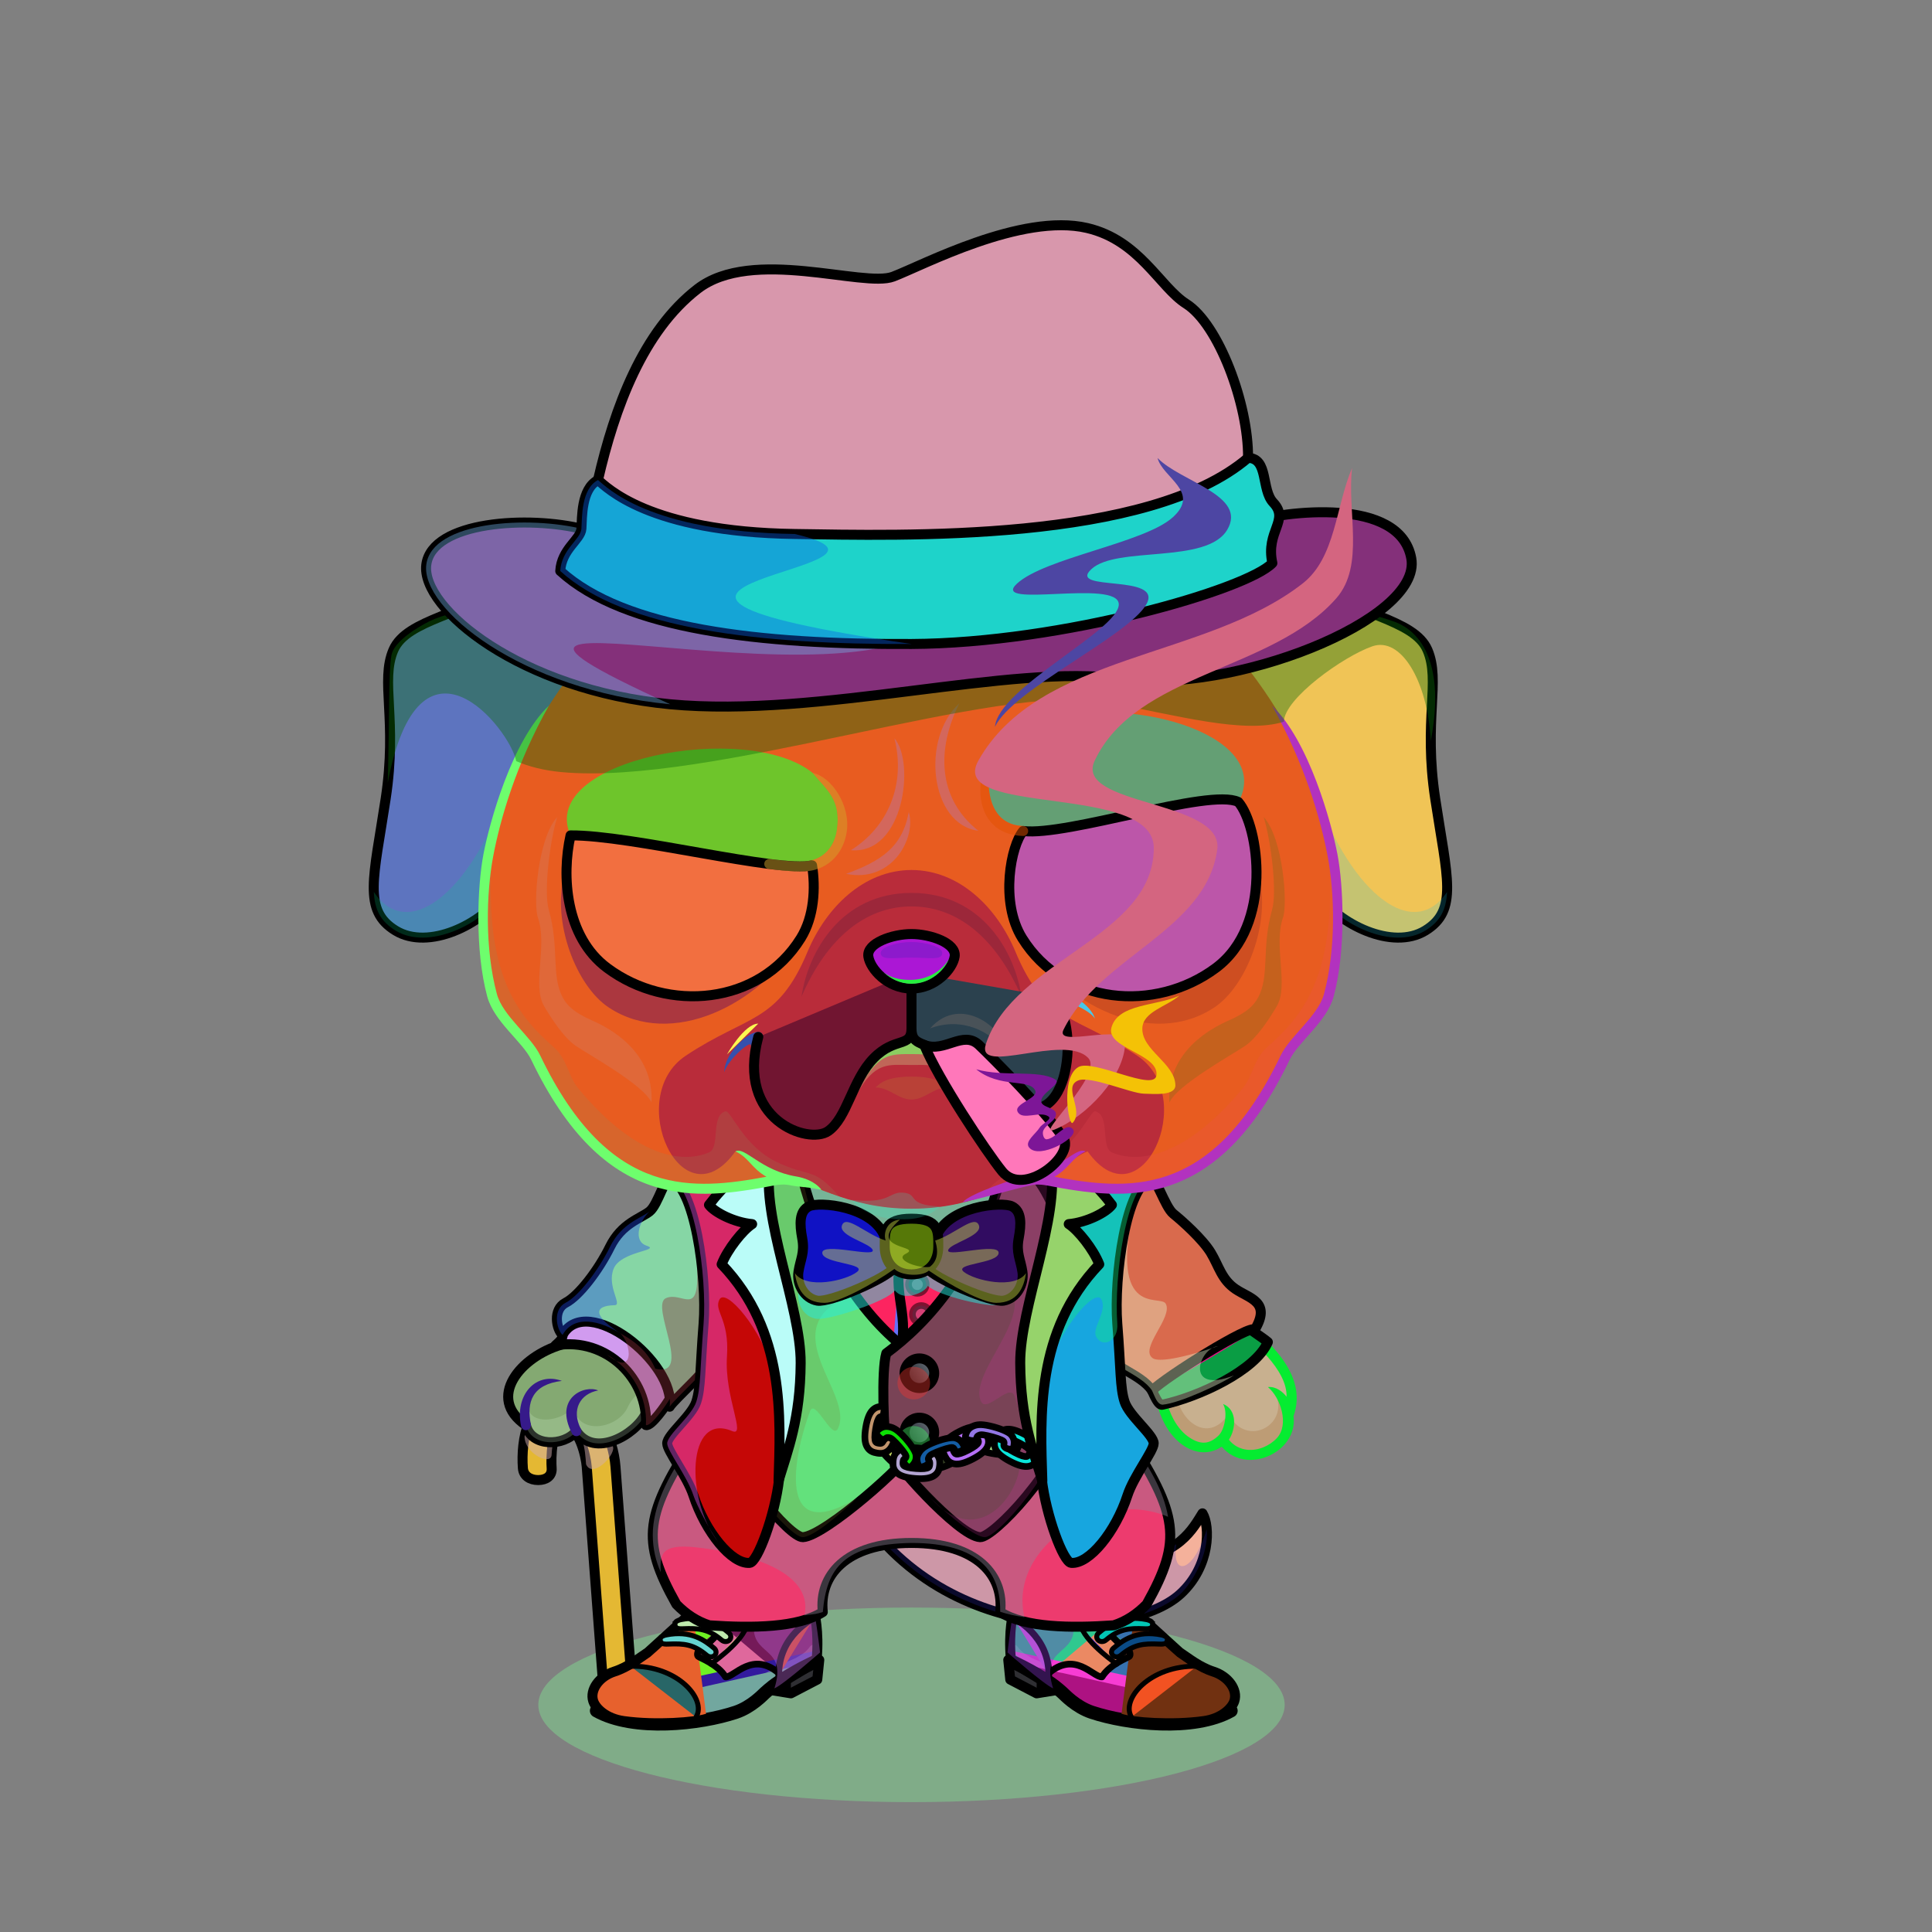 <?xml version="1.0" encoding="UTF-8"?><!DOCTYPE svg PUBLIC "-//W3C//DTD SVG 1.1//EN" "http://www.w3.org/Graphics/SVG/1.1/DTD/svg11.dtd"><!-- Creator: CorelDRAW 2018 (64-Bit) --><svg xmlns="http://www.w3.org/2000/svg" xmlns:xlink="http://www.w3.org/1999/xlink" xml:space="preserve" width="290mm" height="290mm" version="1.1" style="shape-rendering:geometricPrecision; text-rendering:geometricPrecision; image-rendering:optimizeQuality; fill-rule:evenodd; clip-rule:evenodd" viewBox="0 0 29000 29000">
 <rect x="0" y="0" width="29000" height="29000" fill="#808080" stroke="none"/>
 <defs>
  <style type="text/css">
   <![CDATA[
    .str9 {stroke:#666666;stroke-width:100;stroke-linecap:round;stroke-linejoin:round;stroke-miterlimit:22.926;stroke-opacity:0.2}
    .str8 {stroke:white;stroke-width:100;stroke-linecap:round;stroke-linejoin:round;stroke-miterlimit:22.926;stroke-opacity:0.2}
    .str4 {stroke:white;stroke-width:200;stroke-linecap:round;stroke-linejoin:round;stroke-miterlimit:22.926;stroke-opacity:0.2}
    .str11 {stroke:black;stroke-width:100;stroke-linecap:round;stroke-linejoin:round;stroke-miterlimit:22.926;stroke-opacity:0.502}
    .str7 {stroke:black;stroke-width:75;stroke-miterlimit:22.926}
    .str13 {stroke:black;stroke-width:100;stroke-linecap:round;stroke-linejoin:round;stroke-miterlimit:22.926}
    .str12 {stroke:black;stroke-width:100;stroke-linecap:round;stroke-linejoin:round;stroke-miterlimit:22.926}
    .str3 {stroke:black;stroke-width:100;stroke-linecap:round;stroke-linejoin:round;stroke-miterlimit:22.926}
    .str5 {stroke:black;stroke-width:200;stroke-linecap:round;stroke-linejoin:round;stroke-miterlimit:22.926}
    .str6 {stroke:black;stroke-width:75;stroke-linecap:round;stroke-linejoin:round;stroke-miterlimit:22.926}
    .str10 {stroke:black;stroke-width:150;stroke-linecap:round;stroke-linejoin:round;stroke-miterlimit:22.926}
    .str0 {stroke:black;stroke-width:150;stroke-linecap:round;stroke-linejoin:round;stroke-miterlimit:22.926}
    .str1 {stroke:black;stroke-width:150;stroke-linecap:round;stroke-linejoin:round;stroke-miterlimit:22.926}
    .str2 {stroke:black;stroke-width:150;stroke-linecap:round;stroke-linejoin:round;stroke-miterlimit:22.926}
    .fil5 {fill:none}
    .fil14 {fill:none;fill-rule:nonzero}
    .fil12 {fill:none}
    .fil77 {fill:black}
    .fil85 {fill:white}
    .fil11 {fill:black}
    .fil9 {fill:#2F2F33}
    .fil29 {fill:black;fill-rule:nonzero}
    .fil51 {fill:black;fill-rule:nonzero}
    .fil74 {fill:black;fill-rule:nonzero}
    .fil2 {fill:black;fill-opacity:0.2}
    .fil28 {fill:black;fill-opacity:0.2}
    .fil88 {fill:#52A6BD;fill-opacity:0.2}
    .fil73 {fill:#E6E6E6;fill-opacity:0.2}
    .fil56 {fill:white;fill-opacity:0.2}
    .fil75 {fill:black;fill-rule:nonzero;fill-opacity:0.2}
    .fil78 {fill:black;fill-rule:nonzero;fill-opacity:0.2}
    .fil15 {fill:white;fill-opacity:0.302}
    .fil68 {fill:black;fill-opacity:0.4}
    .fil0 {fill:black;fill-opacity:0.4}
    .fil32 {fill:black;fill-opacity:0.4}
    .fil18 {fill:black;fill-opacity:0.4}
    .fil76 {fill:black;fill-rule:nonzero;fill-opacity:0.4}
    .fil6 {fill:black;fill-opacity:0.502}
    .fil98 {fill:black;fill-opacity:0.502}
    .fil35 {fill:white;fill-opacity:0.502}
    .fil92 {fill:black;fill-rule:nonzero;fill-opacity:0.502}
    .fil13 {fill:white;fill-rule:nonzero;fill-opacity:0.502}
    .fil19 {fill:black;fill-opacity:0.6}
    .fil58 {fill:url(#id0)}
    .fil104 {fill:url(#id1)}
    .fil63 {fill:url(#id2)}
    .fil62 {fill:url(#id3)}
    .fil25 {fill:url(#id4)}
    .fil97 {fill:url(#id5)}
    .fil94 {fill:url(#id6)}
    .fil93 {fill:url(#id7)}
    .fil55 {fill:url(#id8)}
    .fil106 {fill:url(#id9)}
    .fil95 {fill:url(#id10)}
    .fil105 {fill:url(#id11)}
    .fil96 {fill:url(#id12)}
    .fil103 {fill:url(#id13)}
    .fil37 {fill:url(#id14)}
    .fil26 {fill:url(#id15)}
    .fil67 {fill:url(#id16)}
    .fil66 {fill:url(#id17)}
    .fil65 {fill:url(#id18)}
    .fil80 {fill:url(#id19)}
    .fil79 {fill:url(#id20)}
    .fil84 {fill:url(#id21)}
    .fil59 {fill:url(#id22)}
    .fil34 {fill:url(#id23)}
    .fil33 {fill:url(#id24)}
    .fil89 {fill:url(#id25)}
    .fil61 {fill:url(#id26)}
    .fil31 {fill:url(#id27)}
    .fil82 {fill:url(#id28)}
    .fil81 {fill:url(#id29)}
    .fil53 {fill:url(#id30)}
    .fil36 {fill:url(#id31)}
    .fil54 {fill:url(#id32)}
    .fil72 {fill:url(#id33)}
    .fil87 {fill:url(#id34)}
    .fil91 {fill:url(#id35)}
    .fil57 {fill:url(#id36)}
    .fil64 {fill:url(#id37)}
    .fil30 {fill:url(#id38)}
    .fil52 {fill:url(#id39)}
    .fil50 {fill:url(#id40)}
    .fil60 {fill:url(#id41)}
    .fil70 {fill:url(#id42)}
    .fil69 {fill:url(#id43)}
    .fil71 {fill:url(#id44)}
    .fil86 {fill:url(#id45)}
    .fil38 {fill:url(#id46)}
    .fil39 {fill:url(#id47)}
    .fil90 {fill:url(#id48)}
    .fil83 {fill:url(#id49)}
    .fil27 {fill:url(#id50)}
    .fil3 {fill:url(#id51)}
    .fil1 {fill:url(#id52)}
    .fil4 {fill:url(#id53)}
    .fil100 {fill:url(#id54)}
    .fil99 {fill:url(#id55)}
    .fil21 {fill:url(#id56)}
    .fil24 {fill:url(#id57)}
    .fil17 {fill:url(#id58)}
    .fil7 {fill:url(#id59)}
    .fil22 {fill:url(#id60)}
    .fil20 {fill:url(#id61)}
    .fil8 {fill:url(#id62)}
    .fil10 {fill:url(#id63)}
    .fil23 {fill:url(#id64)}
    .fil16 {fill:url(#id65)}
    .fil101 {fill:url(#id66)}
    .fil45 {fill:url(#id67);fill-rule:nonzero}
    .fil44 {fill:url(#id68);fill-rule:nonzero}
    .fil46 {fill:url(#id69);fill-rule:nonzero}
    .fil43 {fill:url(#id70);fill-rule:nonzero}
    .fil41 {fill:url(#id71);fill-rule:nonzero}
    .fil47 {fill:url(#id72);fill-rule:nonzero}
    .fil49 {fill:url(#id73);fill-rule:nonzero}
    .fil40 {fill:url(#id74);fill-rule:nonzero}
    .fil48 {fill:url(#id75);fill-rule:nonzero}
    .fil42 {fill:url(#id76);fill-rule:nonzero}
    .fil102 {fill:url(#id77);fill-opacity:0}
   ]]>
  </style>
  <linearGradient id="id0" gradientUnits="userSpaceOnUse" x1="11070.54" y1="20914.97" x2="12521.24" y2="20143.21">
   <stop offset="0" style="stop-opacity:1; stop-color:#15171E"/>
   <stop offset="0.329" style="stop-opacity:1; stop-color:#252A36"/>
   <stop offset="1" style="stop-opacity:1; stop-color:#B0B8BD"/>
  </linearGradient>
  <linearGradient id="id1" gradientUnits="userSpaceOnUse" x1="14632.69" y1="14924.47" x2="20312.61" y2="9067.6">
   <stop offset="0" style="stop-opacity:0.898; stop-color:white"/>
   <stop offset="1" style="stop-opacity:0.098; stop-color:white"/>
  </linearGradient>
  <linearGradient id="id2" gradientUnits="userSpaceOnUse" x1="15264.5" y1="18459.25" x2="14005.15" y2="19148.04">
   <stop offset="0" style="stop-opacity:1; stop-color:#13181E"/>
   <stop offset="0.349" style="stop-opacity:1; stop-color:#455A75"/>
   <stop offset="0.761" style="stop-opacity:1; stop-color:#15171E"/>
   <stop offset="1" style="stop-opacity:1; stop-color:#2D3442"/>
  </linearGradient>
  <linearGradient id="id3" gradientUnits="userSpaceOnUse" xlink:href="#id2" x1="12067.6" y1="18459.25" x2="13326.95" y2="19148.04">
  </linearGradient>
  <linearGradient id="id4" gradientUnits="userSpaceOnUse" x1="12298.75" y1="20922.72" x2="15065.11" y2="25031.27">
   <stop offset="0" style="stop-opacity:1; stop-color:#13181E"/>
   <stop offset="0.38" style="stop-opacity:1; stop-color:#374B63"/>
   <stop offset="0.761" style="stop-opacity:1; stop-color:#15171E"/>
   <stop offset="1" style="stop-opacity:1; stop-color:#2D3442"/>
  </linearGradient>
  <linearGradient id="id5" gradientUnits="userSpaceOnUse" x1="9905.4" y1="5796.63" x2="17705.69" y2="10742.48">
   <stop offset="0" style="stop-opacity:1; stop-color:#333230"/>
   <stop offset="0.459" style="stop-opacity:1; stop-color:#A19F99"/>
   <stop offset="0.729" style="stop-opacity:1; stop-color:#656461"/>
   <stop offset="1" style="stop-opacity:1; stop-color:#252829"/>
  </linearGradient>
  <linearGradient id="id6" gradientUnits="userSpaceOnUse" x1="14974.41" y1="8002.62" x2="20902.8" y2="9934.39">
   <stop offset="0" style="stop-opacity:1; stop-color:#343637"/>
   <stop offset="0.71" style="stop-opacity:1; stop-color:#54595C"/>
   <stop offset="1" style="stop-opacity:1; stop-color:#B0B8BD"/>
  </linearGradient>
  <linearGradient id="id7" gradientUnits="userSpaceOnUse" x1="12781.78" y1="6417.5" x2="14804.56" y2="11877.49">
   <stop offset="0" style="stop-opacity:1; stop-color:#36302A"/>
   <stop offset="0.412" style="stop-opacity:1; stop-color:#171614"/>
   <stop offset="1" style="stop-opacity:1; stop-color:#3D4042"/>
  </linearGradient>
  <linearGradient id="id8" gradientUnits="userSpaceOnUse" x1="9539.7" y1="19842.89" x2="12211.96" y2="21043.45">
   <stop offset="0" style="stop-opacity:1; stop-color:#2D3442"/>
   <stop offset="0.349" style="stop-opacity:1; stop-color:#15171E"/>
   <stop offset="1" style="stop-opacity:1; stop-color:#2D3442"/>
  </linearGradient>
  <linearGradient id="id9" gradientUnits="userSpaceOnUse" x1="15666.87" y1="10543.01" x2="17746.61" y2="7241.79">
   <stop offset="0" style="stop-opacity:0.2; stop-color:white"/>
   <stop offset="0.529" style="stop-opacity:0.702; stop-color:white"/>
   <stop offset="1" style="stop-opacity:0.098; stop-color:white"/>
  </linearGradient>
  <linearGradient id="id10" gradientUnits="userSpaceOnUse" xlink:href="#id7" x1="11141.36" y1="3168.06" x2="16568.29" y2="8694.19">
  </linearGradient>
  <linearGradient id="id11" gradientUnits="userSpaceOnUse" x1="16368.49" y1="16684.23" x2="17353.37" y2="15117.86">
   <stop offset="0" style="stop-opacity:0; stop-color:white"/>
   <stop offset="0.549" style="stop-opacity:0.773; stop-color:white"/>
   <stop offset="1" style="stop-opacity:0.098; stop-color:white"/>
  </linearGradient>
  <linearGradient id="id12" gradientUnits="userSpaceOnUse" x1="14358.03" y1="4440.74" x2="18403.14" y2="6742.72">
   <stop offset="0" style="stop-opacity:1; stop-color:#36302A"/>
   <stop offset="0.58" style="stop-opacity:1; stop-color:#323435"/>
   <stop offset="1" style="stop-opacity:1; stop-color:#54595C"/>
  </linearGradient>
  <linearGradient id="id13" gradientUnits="userSpaceOnUse" x1="15560.75" y1="17265.68" x2="15209.54" y2="16065.87">
   <stop offset="0" style="stop-opacity:0; stop-color:white"/>
   <stop offset="0.341" style="stop-opacity:0.659; stop-color:white"/>
   <stop offset="1" style="stop-opacity:0.098; stop-color:white"/>
  </linearGradient>
  <linearGradient id="id14" gradientUnits="userSpaceOnUse" x1="16390.8" y1="19545.85" x2="13130.66" y2="20962.24">
   <stop offset="0" style="stop-opacity:1; stop-color:#12161F"/>
   <stop offset="0.38" style="stop-opacity:1; stop-color:#6F8191"/>
   <stop offset="0.671" style="stop-opacity:1; stop-color:#D3D6E0"/>
   <stop offset="1" style="stop-opacity:1; stop-color:#7A8896"/>
  </linearGradient>
  <linearGradient id="id15" gradientUnits="userSpaceOnUse" x1="11778.75" y1="25051.61" x2="15585.11" y2="20881.18">
   <stop offset="0" style="stop-opacity:1; stop-color:#13181E"/>
   <stop offset="0.471" style="stop-opacity:1; stop-color:#2D3D51"/>
   <stop offset="0.769" style="stop-opacity:1; stop-color:#15171E"/>
   <stop offset="1" style="stop-opacity:1; stop-color:#14171C"/>
  </linearGradient>
  <linearGradient id="id16" gradientUnits="userSpaceOnUse" x1="13624.13" y1="18427.69" x2="13771.56" y2="18962.29">
   <stop offset="0" style="stop-opacity:1; stop-color:#566A82"/>
   <stop offset="0.478" style="stop-opacity:1; stop-color:#D0DDED"/>
   <stop offset="1" style="stop-opacity:1; stop-color:#455269"/>
  </linearGradient>
  <linearGradient id="id17" gradientUnits="userSpaceOnUse" x1="13572.84" y1="18308.47" x2="13791.02" y2="19113.41">
   <stop offset="0" style="stop-opacity:1; stop-color:#13181E"/>
   <stop offset="0.38" style="stop-opacity:1; stop-color:#374B63"/>
   <stop offset="1" style="stop-opacity:1; stop-color:#15171E"/>
  </linearGradient>
  <linearGradient id="id18" gradientUnits="userSpaceOnUse" xlink:href="#id16" x1="14184.76" y1="18608.95" x2="15197.69" y2="19080.61">
  </linearGradient>
  <linearGradient id="id19" gradientUnits="userSpaceOnUse" x1="13673" y1="14806.54" x2="13834.98" y2="14352.37">
   <stop offset="0" style="stop-opacity:1; stop-color:#8F8377"/>
   <stop offset="0.49" style="stop-opacity:1; stop-color:#505154"/>
   <stop offset="1" style="stop-opacity:1; stop-color:#373A40"/>
  </linearGradient>
  <linearGradient id="id20" gradientUnits="userSpaceOnUse" x1="13681.92" y1="14838.52" x2="13681.92" y2="14020.16">
   <stop offset="0" style="stop-opacity:1; stop-color:#1C1B1A"/>
   <stop offset="1" style="stop-opacity:1; stop-color:#373A40"/>
  </linearGradient>
  <linearGradient id="id21" gradientUnits="userSpaceOnUse" x1="16528.31" y1="14899.15" x2="17474.35" y2="12032.99">
   <stop offset="0" style="stop-opacity:1; stop-color:#395883"/>
   <stop offset="1" style="stop-opacity:1; stop-color:black"/>
  </linearGradient>
  <linearGradient id="id22" gradientUnits="userSpaceOnUse" xlink:href="#id8" x1="17792.4" y1="19842.89" x2="15120.14" y2="21043.45">
  </linearGradient>
  <linearGradient id="id23" gradientUnits="userSpaceOnUse" x1="13681.92" y1="17651.16" x2="13681.92" y2="18849.79">
   <stop offset="0" style="stop-opacity:1; stop-color:#A1968F"/>
   <stop offset="0.522" style="stop-opacity:1; stop-color:#ADA9A8"/>
   <stop offset="1" style="stop-opacity:1; stop-color:#FAFAFA"/>
  </linearGradient>
  <linearGradient id="id24" gradientUnits="userSpaceOnUse" x1="11500.58" y1="19216" x2="15863.26" y2="18792.92">
   <stop offset="0" style="stop-opacity:1; stop-color:#241F1F"/>
   <stop offset="0.549" style="stop-opacity:1; stop-color:#CFCFCF"/>
   <stop offset="1" style="stop-opacity:1; stop-color:#261F1F"/>
  </linearGradient>
  <linearGradient id="id25" gradientUnits="userSpaceOnUse" xlink:href="#id21" x1="10426.41" y1="14933.69" x2="10298.73" y2="12539.03">
  </linearGradient>
  <linearGradient id="id26" gradientUnits="userSpaceOnUse" xlink:href="#id0" x1="15515.33" y1="20368.58" x2="16649.6" y2="18732.21">
  </linearGradient>
  <linearGradient id="id27" gradientUnits="userSpaceOnUse" x1="8549.82" y1="18196.73" x2="10639.16" y2="20491.19">
   <stop offset="0" style="stop-opacity:1; stop-color:#15171E"/>
   <stop offset="0.4" style="stop-opacity:1; stop-color:#15171E"/>
   <stop offset="1" style="stop-opacity:1; stop-color:#2D3442"/>
  </linearGradient>
  <linearGradient id="id28" gradientUnits="userSpaceOnUse" x1="10277.64" y1="11146.31" x2="10805.14" y2="13072.69">
   <stop offset="0" style="stop-opacity:1; stop-color:#CFB090"/>
   <stop offset="0.522" style="stop-opacity:1; stop-color:#FDD8B0"/>
   <stop offset="1" style="stop-opacity:1; stop-color:#FFE8CF"/>
  </linearGradient>
  <linearGradient id="id29" gradientUnits="userSpaceOnUse" xlink:href="#id19" x1="13643.4" y1="14418.27" x2="13720.44" y2="14104.4">
  </linearGradient>
  <linearGradient id="id30" gradientUnits="userSpaceOnUse" xlink:href="#id27" x1="18680.65" y1="18104.71" x2="16746.17" y2="20340.6">
  </linearGradient>
  <linearGradient id="id31" gradientUnits="userSpaceOnUse" xlink:href="#id14" x1="10483.48" y1="19515.04" x2="13800.08" y2="20993.05">
  </linearGradient>
  <linearGradient id="id32" gradientUnits="userSpaceOnUse" x1="17661.55" y1="17723.99" x2="18487.67" y2="20130.74">
   <stop offset="0" style="stop-opacity:1; stop-color:#15171E"/>
   <stop offset="0.561" style="stop-opacity:1; stop-color:#252A36"/>
   <stop offset="1" style="stop-opacity:1; stop-color:#B0B8BD"/>
  </linearGradient>
  <linearGradient id="id33" gradientUnits="userSpaceOnUse" x1="13681.93" y1="18143.04" x2="13681.93" y2="13058.88">
   <stop offset="0" style="stop-opacity:1; stop-color:#A1968F"/>
   <stop offset="0.278" style="stop-opacity:1; stop-color:#ADA9A8"/>
   <stop offset="0.671" style="stop-opacity:1; stop-color:#FAFAFA"/>
   <stop offset="1" style="stop-opacity:1; stop-color:#FAFAFA"/>
  </linearGradient>
  <linearGradient id="id34" gradientUnits="userSpaceOnUse" x1="16765.82" y1="12091.67" x2="16765.82" y2="14225.72">
   <stop offset="0" style="stop-opacity:1; stop-color:black"/>
   <stop offset="0.278" style="stop-opacity:1; stop-color:black"/>
   <stop offset="1" style="stop-opacity:1; stop-color:#1D2C44"/>
  </linearGradient>
  <linearGradient id="id35" gradientUnits="userSpaceOnUse" xlink:href="#id34" x1="10520.11" y1="12626.61" x2="10675.69" y2="14226.2">
  </linearGradient>
  <linearGradient id="id36" gradientUnits="userSpaceOnUse" x1="12313.03" y1="20194.34" x2="10347.3" y2="19474.02">
   <stop offset="0" style="stop-opacity:1; stop-color:#15171E"/>
   <stop offset="1" style="stop-opacity:1; stop-color:#2D3442"/>
  </linearGradient>
  <linearGradient id="id37" gradientUnits="userSpaceOnUse" xlink:href="#id16" x1="12134.37" y1="18608.95" x2="13147.3" y2="19080.61">
  </linearGradient>
  <linearGradient id="id38" gradientUnits="userSpaceOnUse" x1="9854.34" y1="21124.14" x2="8572.76" y2="19969.01">
   <stop offset="0" style="stop-opacity:1; stop-color:#999999"/>
   <stop offset="0.322" style="stop-opacity:1; stop-color:#52514F"/>
   <stop offset="1" style="stop-opacity:1; stop-color:#FAFAFA"/>
  </linearGradient>
  <linearGradient id="id39" gradientUnits="userSpaceOnUse" xlink:href="#id38" x1="17514.31" y1="20930.31" x2="18688.76" y2="19699.39">
  </linearGradient>
  <linearGradient id="id40" gradientUnits="userSpaceOnUse" x1="18072.51" y1="19578.14" x2="18706.65" y2="21785.46">
   <stop offset="0" style="stop-opacity:1; stop-color:#635952"/>
   <stop offset="0.431" style="stop-opacity:1; stop-color:#918A88"/>
   <stop offset="1" style="stop-opacity:1; stop-color:#FAFAFA"/>
  </linearGradient>
  <linearGradient id="id41" gradientUnits="userSpaceOnUse" xlink:href="#id36" x1="15019.07" y1="20194.34" x2="16984.8" y2="19474.02">
  </linearGradient>
  <linearGradient id="id42" gradientUnits="userSpaceOnUse" x1="17677.49" y1="14073.97" x2="17677.49" y2="8269.64">
   <stop offset="0" style="stop-opacity:1; stop-color:#856645"/>
   <stop offset="0.4" style="stop-opacity:1; stop-color:#CFB090"/>
   <stop offset="1" style="stop-opacity:1; stop-color:#FDD8B0"/>
  </linearGradient>
  <linearGradient id="id43" gradientUnits="userSpaceOnUse" xlink:href="#id42" x1="6958.1" y1="14073.97" x2="6958.1" y2="8269.64">
  </linearGradient>
  <linearGradient id="id44" gradientUnits="userSpaceOnUse" xlink:href="#id42" x1="10459.95" y1="18136.42" x2="10459.94" y2="7384.8">
  </linearGradient>
  <linearGradient id="id45" gradientUnits="userSpaceOnUse" x1="18150.98" y1="13070.81" x2="15380.65" y2="13465.04">
   <stop offset="0" style="stop-opacity:1; stop-color:#1E426E"/>
   <stop offset="0.58" style="stop-opacity:1; stop-color:#8FECFF"/>
   <stop offset="1" style="stop-opacity:1; stop-color:#1E426E"/>
  </linearGradient>
  <linearGradient id="id46" gradientUnits="userSpaceOnUse" x1="13611.16" y1="20730.08" x2="13988.96" y2="20495.44">
   <stop offset="0" style="stop-opacity:1; stop-color:#1C2127"/>
   <stop offset="1" style="stop-opacity:1; stop-color:#676F78"/>
  </linearGradient>
  <linearGradient id="id47" gradientUnits="userSpaceOnUse" xlink:href="#id46" x1="13611.16" y1="21619.52" x2="13988.96" y2="21384.88">
  </linearGradient>
  <linearGradient id="id48" gradientUnits="userSpaceOnUse" xlink:href="#id45" x1="9566.4" y1="12805.57" x2="11629.76" y2="14275.17">
  </linearGradient>
  <linearGradient id="id49" gradientUnits="userSpaceOnUse" xlink:href="#id28" x1="17012.46" y1="10607.93" x2="16453.81" y2="12537.48">
  </linearGradient>
  <linearGradient id="id50" gradientUnits="userSpaceOnUse" x1="9227.4" y1="20265.98" x2="8178.44" y2="21641.24">
   <stop offset="0" style="stop-opacity:1; stop-color:#635952"/>
   <stop offset="0.18" style="stop-opacity:1; stop-color:#918A88"/>
   <stop offset="1" style="stop-opacity:1; stop-color:#FAFAFA"/>
  </linearGradient>
  <linearGradient id="id51" gradientUnits="userSpaceOnUse" x1="8633.03" y1="25447.43" x2="8633.03" y2="20979.03">
   <stop offset="0" style="stop-opacity:1; stop-color:#A66E37"/>
   <stop offset="1" style="stop-opacity:1; stop-color:#36302B"/>
  </linearGradient>
  <linearGradient id="id52" gradientUnits="userSpaceOnUse" x1="13451.26" y1="23239.32" x2="17354.02" y2="22161.48">
   <stop offset="0" style="stop-opacity:1; stop-color:#999999"/>
   <stop offset="1" style="stop-opacity:1; stop-color:#CCCCCC"/>
  </linearGradient>
  <linearGradient id="id53" gradientUnits="userSpaceOnUse" x1="8632.17" y1="25282.08" x2="8632.17" y2="21140.35">
   <stop offset="0" style="stop-opacity:1; stop-color:#A66E37"/>
   <stop offset="0.349" style="stop-opacity:1; stop-color:#C79D75"/>
   <stop offset="1" style="stop-opacity:1; stop-color:#7D6C5F"/>
  </linearGradient>
  <linearGradient id="id54" gradientUnits="userSpaceOnUse" x1="15777.86" y1="16830.89" x2="15015.37" y2="17488.1">
   <stop offset="0" style="stop-opacity:1; stop-color:#E3F8FF"/>
   <stop offset="0.51" style="stop-opacity:1; stop-color:#8399AB"/>
   <stop offset="1" style="stop-opacity:1; stop-color:#F2F3FF"/>
  </linearGradient>
  <linearGradient id="id55" gradientUnits="userSpaceOnUse" x1="15693.53" y1="15930.72" x2="14167.47" y2="17386.85">
   <stop offset="0" style="stop-opacity:1; stop-color:#C99864"/>
   <stop offset="0.51" style="stop-opacity:1; stop-color:#3D2A1D"/>
   <stop offset="1" style="stop-opacity:1; stop-color:#8C5531"/>
  </linearGradient>
  <linearGradient id="id56" gradientUnits="userSpaceOnUse" x1="11098.52" y1="25036.33" x2="11562.62" y2="24296.67">
   <stop offset="0" style="stop-opacity:1; stop-color:#121212"/>
   <stop offset="1" style="stop-opacity:1; stop-color:#47474D"/>
  </linearGradient>
  <linearGradient id="id57" gradientUnits="userSpaceOnUse" x1="10153.59" y1="24360.3" x2="11765.62" y2="24811.35">
   <stop offset="0" style="stop-opacity:1; stop-color:#3C4147"/>
   <stop offset="0.2" style="stop-opacity:1; stop-color:#8F969C"/>
   <stop offset="1" style="stop-opacity:1; stop-color:#394039"/>
  </linearGradient>
  <linearGradient id="id58" gradientUnits="userSpaceOnUse" xlink:href="#id57" x1="16484.75" y1="24360.3" x2="18096.78" y2="24811.35">
  </linearGradient>
  <linearGradient id="id59" gradientUnits="userSpaceOnUse" x1="17562.68" y1="23968.45" x2="16166" y2="25879.23">
   <stop offset="0" style="stop-opacity:1; stop-color:black"/>
   <stop offset="1" style="stop-opacity:1; stop-color:#47474D"/>
  </linearGradient>
  <linearGradient id="id60" gradientUnits="userSpaceOnUse" x1="11643.37" y1="25325.32" x2="9017.86" y2="24543.52">
   <stop offset="0" style="stop-opacity:1; stop-color:#18181A"/>
   <stop offset="1" style="stop-opacity:1; stop-color:#5F5F66"/>
  </linearGradient>
  <linearGradient id="id61" gradientUnits="userSpaceOnUse" xlink:href="#id59" x1="11320.16" y1="23968.45" x2="9923.48" y2="25879.23">
  </linearGradient>
  <linearGradient id="id62" gradientUnits="userSpaceOnUse" xlink:href="#id56" x1="15826.59" y1="25036.33" x2="16290.69" y2="24296.67">
  </linearGradient>
  <linearGradient id="id63" gradientUnits="userSpaceOnUse" xlink:href="#id60" x1="18478.63" y1="25325.32" x2="15853.12" y2="24543.52">
  </linearGradient>
  <linearGradient id="id64" gradientUnits="userSpaceOnUse" xlink:href="#id57" x1="9932.58" y1="24590.31" x2="11543.63" y2="25041.36">
  </linearGradient>
  <linearGradient id="id65" gradientUnits="userSpaceOnUse" xlink:href="#id57" x1="16706.59" y1="24590.31" x2="18317.64" y2="25041.36">
  </linearGradient>
  <radialGradient id="id66" gradientUnits="userSpaceOnUse" gradientTransform="matrix(6.12323E-17 1 -1 6.12325E-17 32778 1803)" cx="15487.86" cy="17290.43" r="499.84" fx="15487.86" fy="17290.43">
   <stop offset="0" style="stop-opacity:1; stop-color:#F75B00"/>
   <stop offset="1" style="stop-opacity:1; stop-color:#820000"/>
  </radialGradient>
  <linearGradient id="id67" gradientUnits="userSpaceOnUse" x1="14261.1" y1="21560.78" x2="14730.87" y2="21831.38">
   <stop offset="0" style="stop-opacity:1; stop-color:#FFD782"/>
   <stop offset="0.302" style="stop-opacity:1; stop-color:#E19D0C"/>
   <stop offset="0.639" style="stop-opacity:1; stop-color:#855E0A"/>
   <stop offset="0.871" style="stop-opacity:1; stop-color:#FFE09E"/>
   <stop offset="1" style="stop-opacity:1; stop-color:#FEBD61"/>
  </linearGradient>
  <linearGradient id="id68" gradientUnits="userSpaceOnUse" xlink:href="#id67" x1="13626.52" y1="21724.73" x2="13883.82" y2="22201.91">
  </linearGradient>
  <linearGradient id="id69" gradientUnits="userSpaceOnUse" xlink:href="#id67" x1="15245.02" y1="21462.08" x2="15292.82" y2="22002.1">
  </linearGradient>
  <linearGradient id="id70" gradientUnits="userSpaceOnUse" xlink:href="#id67" x1="13470.78" y1="21356.78" x2="12973.41" y2="21572.5">
  </linearGradient>
  <linearGradient id="id71" gradientUnits="userSpaceOnUse" xlink:href="#id67" x1="14214.01" y1="22034.43" x2="14197.79" y2="21670.55">
  </linearGradient>
  <linearGradient id="id72" gradientUnits="userSpaceOnUse" xlink:href="#id67" x1="13567.79" y1="21517.67" x2="13408.84" y2="21845.39">
  </linearGradient>
  <linearGradient id="id73" gradientUnits="userSpaceOnUse" xlink:href="#id67" x1="14848.65" y1="21368.48" x2="14896.66" y2="21729.54">
  </linearGradient>
  <linearGradient id="id74" gradientUnits="userSpaceOnUse" xlink:href="#id67" x1="13285.12" y1="21890.42" x2="13618.15" y2="21742.92">
  </linearGradient>
  <linearGradient id="id75" gradientUnits="userSpaceOnUse" xlink:href="#id67" x1="13969.65" y1="21635.5" x2="14217.08" y2="21902.8">
  </linearGradient>
  <linearGradient id="id76" gradientUnits="userSpaceOnUse" xlink:href="#id67" x1="14818.26" y1="21835.31" x2="15014.82" y2="21528.67">
  </linearGradient>
  <radialGradient id="id77" gradientUnits="userSpaceOnUse" gradientTransform="matrix(6.12323E-17 1 -1 6.12325E-17 32778 1803)" cx="15487.85" cy="17290.43" r="499.84" fx="15487.85" fy="17290.43">
   <stop offset="0" style="stop-opacity:1; stop-color:#FFCA29"/>
   <stop offset="0.502" style="stop-opacity:1; stop-color:#FF7700"/>
   <stop offset="1" style="stop-opacity:1; stop-color:#E61700"/>
  </radialGradient>
 </defs>
 <g id="Tail">
  <path class="fil0" d="M13681.93 24129.71c3093.71,0 5601.66,653.89 5601.66,1460.5 0,806.61 -2507.95,1460.5 -5601.66,1460.5 -3093.71,0 -5601.66,-653.89 -5601.66,-1460.5 0,-806.61 2507.95,-1460.5 5601.66,-1460.5z" style="fill:#7fed95"/>
  <g>
  <animateTransform type="translate" values="0;0 200;0;0 200;0;0 200;0;0 200;0" dur="10" repeatCount="indefinite" additive="sum" attributeName="transform"/>
  <path class="fil1 str0" d="M14280.95 21031.56c694.19,1107.92 2042.69,2394.19 2599.52,2379.12 808.23,-22.89 1037.05,-486.85 1169,-694.9 117.51,191.01 121.76,794.43 -330.86,1209.94 -807.58,741.36 -3894.29,798.32 -5093.32,-1732.28 -197.61,-294.54 1378.46,-1599.85 1655.66,-1161.88z" style="fill:#f4b19b"/>
  </g>
  <path class="fil2" d="M14280.95 21031.56c694.19,1107.92 2042.69,2394.19 2599.52,2379.12 358.52,-10.15 603.03,-107.1 775.65,-229.99 -73.59,507.44 266.27,420.25 457.28,-228.4 34.93,388.66 -230.44,822.54 -394.79,973.43 -807.56,741.35 -3894.29,798.32 -5093.32,-1732.28 -197.61,-294.54 1378.46,-1599.85 1655.66,-1161.88z" style="fill:#342fda"/>
</g>
 <g id="Cane">
 <animateTransform type="translate" values="0;0 200;0;0 200;0;0 200;0;0 200;0" dur="10" repeatCount="indefinite" additive="sum" attributeName="transform"/>
  <g id="_2318210155648">
   <path class="fil3" d="M8280.53 22037.56c8.98,119.25 -83.23,178.8 -202.49,178.8 -119.25,0 -220.43,-59.55 -229.41,-178.8 -31.55,-419.17 74.07,-1069 604.53,-1058.4 505.69,10.05 753.64,611.75 785.54,1035.54l246.89 3279.63c8.98,119.26 -85.16,153.1 -204.42,153.1 -119.26,0 -218.5,-33.84 -227.47,-153.1l-246.89 -3279.63c-11.59,-153.86 -110.95,-601.05 -329.71,-605.33 -208.74,-4.18 -206.26,499.44 -196.57,628.19z" style="fill:#f98181"/>
   <path class="fil4" d="M8119.92 22042.77c0.58,-0.51 -74.43,-795.38 342.42,-795.38l0.05 0.65c354.01,0.74 488.97,535.4 506.38,766.66l245.97 3267.38 107.97 0 -245.97 -3267.38c-25.38,-337.17 -217.78,-873.71 -624.15,-873.71l-0.05 -0.64c-509.92,0 -446.21,899.54 -442.51,902.42 20.11,15.72 92.15,15.67 109.89,0z" style="fill:#7e350c"/>
   <path class="fil2" d="M9116.84 25304.03c8.02,106.61 -109.09,95.19 -117.12,-11.42 -22.63,-300.59 404.2,-576.81 385.47,-825.63 -8.03,-106.61 93.51,-101.14 77.89,2.85 -44.58,296.64 -435.16,585.48 -346.24,834.2zm-218.85 -3040.07c8.02,106.61 -79.19,18.05 -87.22,-88.56 -15.12,-200.94 127.14,-469.09 114.96,-559.86 -1.69,-12.66 -38.99,-18.53 -145.16,-12.26 -105.73,6.24 -127.34,-155.09 -21.62,-161.33 225.9,-13.36 399.12,64.93 378.05,172.68 -68.47,350 -276.24,454.98 -239.01,649.33zm35.9 363.22c8.03,106.62 -160.6,106.41 -161.96,0 -2.73,-213.49 399.15,-460.57 354.82,-821.39 -13.08,-106.5 153.93,-106.61 161.96,0 24.12,320.4 -371.67,597.48 -354.82,821.39zm52.53 823.88c-42.06,94.14 -99.39,-172.21 -70.3,-271.85 112.42,-384.88 309.45,-368.07 279.08,-396.32 -103.36,-96.15 -270.93,14.58 -284.11,146.51 -92.15,46.67 -174.12,-98.75 -81.81,-145.5 312.1,-158.33 456.23,-160.29 506.09,-71.86 30.28,53.7 9.87,129.77 -34.37,217.46 46.41,-3.08 87.24,31.18 92.99,76.39 97.85,770.49 -378.94,699.36 -366.5,864.57 1.3,17.24 -2.89,33.22 -11.08,46.35 173.42,3.6 243.1,66.73 256.36,165.64 22.24,165.76 -218.14,433.11 -206.7,585.06 8.02,106.61 -83.38,95.18 -91.41,-11.43 -15.13,-200.94 149.66,-473.38 137.49,-564.15 -24.49,-182.8 -207.48,47.43 -209.92,-157.09 -31.62,-456.27 449.41,3.97 345.38,-974.07 -77.97,125.51 -210,375.97 -261.19,490.29z" style="fill:#8c46c1"/>
   <path class="fil5 str1" d="M8280.53 22037.56c8.98,119.25 -83.23,178.8 -202.49,178.8 -119.25,0 -220.43,-59.55 -229.41,-178.8 -31.55,-419.17 74.07,-1069 604.53,-1058.4 505.69,10.05 753.64,611.75 785.54,1035.54l246.89 3279.63c8.98,119.26 -85.16,153.1 -204.42,153.1 -119.26,0 -218.5,-33.84 -227.47,-153.1l-246.89 -3279.63c-11.59,-153.86 -110.95,-601.05 -329.71,-605.33 -208.74,-4.18 -206.26,499.44 -196.57,628.19z" style="fill:#e4b833"/>
   <path class="fil6" d="M7873.76 21564.06c51.35,-339.18 202.97,-592.43 579.4,-584.9 429.62,8.54 667.31,356.08 750.43,746.79 21.81,127.92 -309.2,472.68 -406.49,254.03 -16.61,-220.58 -33.54,-565 -320,-570.61 -144.26,-2.88 -187.64,236.78 -197.47,427.59 -8.82,171.44 -405.87,-18.36 -405.87,-272.9z" style="fill:#d1aeb0"/>
  </g>
 </g>
 <g id="Legs">
  <g id="_2318210136032">
   <g id="_2008171810768">
    <path class="fil7" d="M16930.8 24086.39c242.51,128.8 440.84,386.62 486.89,453.04 68.73,99.12 567.29,428.87 679.63,488.66 268.49,142.89 535.89,287.6 403.71,520.95 -181.08,319.65 -825.55,395.46 -1212.76,333 -720.29,-38.04 -1288.47,-291.9 -1475.21,-567.58 -289.11,-184.01 -388.58,-184.59 -511.42,-316.52 -44.65,-45.05 -100.66,-121.89 -145.99,-238.31 -59.06,-390.85 49.68,-572.61 122.57,-653.32 313.27,-362.83 814.17,-248.04 1652.58,-19.92z" style="fill:#067332"/>
    <path class="fil8" d="M16558.89 24386.27c0,0 418.81,326.25 451.92,379.3 33.1,53.04 3.54,94 3.54,94 0,0 -346.85,148.86 -417.35,238.06 -70.5,89.2 -110.29,87.55 -145.07,53.89 -34.79,-33.65 -307.25,-319.54 -674.02,-65.65 -366.76,253.9 -627.08,-360.51 -627.08,-360.51 0,0 -76.86,-410.28 94.81,-459.24 171.69,-48.98 434.07,298.25 1313.25,120.15z" style="fill:#30c88f"/>
    <polygon class="fil9 str2" points="15134.41,24916.02 15164.55,25211.13 15560.23,25417.53 15876.99,25366.36 "/>
    <path class="fil10" d="M18509.49 25606.3c0,0 77.38,-201.48 -114.92,-399.48 -61.15,-62.97 -355.58,-164.14 -641.71,-373.69 -355.32,-260.19 -708.47,-630.29 -710.55,-629.06 -3.74,2.23 -465.08,202.89 -465.08,202.89 0,0 338.28,282 397.4,308.45 59.13,26.45 30.72,113.19 30.72,113.19 0,0 -394.68,155.73 -478.09,301.53 -83.42,145.81 -420.4,-370.08 -784.78,-15.8 324.84,563.29 745.96,623.35 745.96,623.35 0,0 1245.4,327.11 2021.05,-131.38z" style="fill:#3772af"/>
    <path class="fil5 str3" d="M16923.65 24191.99c0,0 -14.37,94.91 59.69,180.04 78.98,90.82 249.66,175.77 317.87,295.23 145.72,184.57 258.3,25.01 258.3,25.01" style="fill:#126790"/>
    <polygon class="fil11" points="15560.23,25417.53 15561.31,25130.81 15855,25349.95 "/>
    <path class="fil12 str4" d="M15199.87 24782.82c0,0 64.92,98.63 190.98,163.44 136.66,92.55 330.64,104.43 573.44,314.81 23.84,20.66 238.24,175.45 476.82,254.85 535.03,178.07 1479.35,290.13 2038.63,-23.92" style="fill:#f73cd3"/>
    <path class="fil13" d="M18113.46 25137.41c0,0 -198.17,195.48 -739.04,119.71 -183.09,-25.63 -429.02,-129.97 -369.77,-193.97 115.77,-125.08 741.2,-196.82 741.2,-196.82l367.61 271.08z" style="fill:#866d60"/>
    <path class="fil14 str2" d="M15209.43 24207.2c0,0 -73.82,268.43 -36.28,697.71" style="fill:#0900fa"/>
    <path class="fil15" d="M16566.38 25080.62l298.64 -191.22c0,0 -429.16,-296.04 -520.9,-282.04 -91.74,14 222.26,473.26 222.26,473.26z" style="fill:#5d0b64"/>
    <path class="fil5 str5" d="M15198.16 24944.46c79.6,36.67 224.91,107.23 384.6,202.34 240.47,143.24 298.54,204.85 368.27,265.27 23.85,20.67 198.28,210.47 436.89,289.9 535.05,178.1 1530.62,291.18 2089.92,-22.88" style="fill:#ad1282"/>
    <path class="fil5 str3" d="M15213.91 24288.35c0,0 539.06,255.39 528.57,860.95" style="fill:#d865e2"/>
    <path class="fil5 str2" d="M16824.89 25799.22c167.99,54.34 760.53,102.05 1244.99,34.66 259.33,-36.06 420.88,-185.78 457.85,-300.96 54.25,-169.1 -90.35,-369.25 -314.48,-441.19 -210.9,-67.71 -372.6,-201.93 -501.77,-286.47 -13.72,-8.98 -666.23,-606.96 -679.26,-614.67" style="fill:#713111"/>
    <path class="fil5 str3" d="M16582.43 24404.69c64.99,119.63 189.94,262.12 333.93,341.41 47.94,32.33 57.45,98.48 36.18,117.16 -23.54,20.69 -292.87,115.51 -410.79,307.94 -133.86,7.71 -409.58,-407.77 -817.31,-41.04" style="fill:#eb8963"/>
    <path class="fil5 str6" d="M16983.68 25773.82c-162.71,-263.93 273.67,-778.58 983.27,-762.98" style="fill:#f25222"/>
    <path class="fil16 str7" d="M17522.28 24604.78c-1.13,-38.14 -55.1,-56.8 -88.65,-63.54 -371.39,-74.5 -579.4,79.65 -720.76,198.72 -35,29.44 -39.04,77.64 -9.04,107.64 29.98,30 82.7,30.42 117.69,0.96 198.29,-167.01 342.28,-181.19 581.78,-170.27 71.67,3.28 121.67,-5.09 118.98,-73.51z" style="fill:#0a4b86"/>
    <path class="fil17 str7" d="M17300.85 24374.76c-1.13,-38.14 -55.1,-56.8 -88.65,-63.54 -371.38,-74.5 -579.4,79.65 -720.76,198.71 -34.99,29.45 -39.03,77.64 -9.03,107.64 29.97,30 82.7,30.42 117.69,0.97 198.29,-167.02 342.28,-181.19 581.78,-170.27 71.67,3.28 121.66,-5.09 118.97,-73.51z" style="fill:#02c6b5"/>
    <path class="fil5 str6" d="M16763.33 24978.25c0,0 -428.41,-292.79 -530.52,-545.47" style="fill:#513afc"/>
    <path class="fil18" d="M16114.89 24383.94c44.58,482.04 -507.05,320.19 -307.16,959.33 -136.81,-58.37 -684.77,-539.52 -684.77,-539.52 0,0 68.94,-600.34 100.67,-622.56 31.72,-22.21 891.26,202.75 891.26,202.75z" style="fill:#8032c7"/>
    <polygon class="fil19" points="16614.93,24338.08 16698.63,24398.03 16981.06,24352.33 17113.39,24272.28 17050.22,24166.02 "/>
   </g>
   <g id="_2008171810768_0">
    <path class="fil20" d="M10501.3 24086.39c-242.51,128.8 -440.84,386.62 -486.89,453.04 -68.73,99.12 -567.29,428.87 -679.63,488.66 -268.49,142.89 -535.89,287.6 -403.71,520.95 181.08,319.65 825.55,395.46 1212.76,333 720.29,-38.04 1288.47,-291.9 1475.21,-567.58 289.11,-184.01 388.58,-184.59 511.42,-316.52 44.65,-45.05 100.66,-121.89 145.99,-238.31 59.06,-390.85 -49.68,-572.61 -122.57,-653.32 -313.27,-362.83 -814.17,-248.04 -1652.58,-19.92z" style="fill:#591c32"/>
    <path class="fil21" d="M10873.21 24386.27c0,0 -418.81,326.25 -451.92,379.3 -33.1,53.04 -3.54,94 -3.54,94 0,0 346.85,148.86 417.35,238.06 70.5,89.2 110.29,87.55 145.07,53.89 34.79,-33.65 307.25,-319.54 674.02,-65.65 366.76,253.9 627.08,-360.51 627.08,-360.51 0,0 76.86,-410.28 -94.81,-459.24 -171.69,-48.98 -434.07,298.25 -1313.25,120.15z" style="fill:#751a59"/>
    <polygon class="fil9 str2" points="12297.69,24916.02 12267.55,25211.13 11871.87,25417.53 11555.11,25366.36 "/>
    <path class="fil22" d="M8922.61 25606.3c0,0 -77.38,-201.48 114.92,-399.48 61.15,-62.97 355.58,-164.14 641.71,-373.69 355.32,-260.19 708.47,-630.29 710.55,-629.06 3.74,2.23 465.08,202.89 465.08,202.89 0,0 -338.28,282 -397.4,308.45 -59.13,26.45 -30.72,113.19 -30.72,113.19 0,0 394.68,155.73 478.09,301.53 83.42,145.81 420.4,-370.08 784.78,-15.8 -324.84,563.29 -745.96,623.35 -745.96,623.35 0,0 -1245.4,327.11 -2021.05,-131.38z" style="fill:#6ff123"/>
    <path class="fil5 str3" d="M10508.45 24191.99c0,0 14.37,94.91 -59.69,180.04 -78.98,90.82 -249.66,175.77 -317.87,295.23 -145.72,184.57 -258.3,25.01 -258.3,25.01" style="fill:#22bcb0"/>
    <polygon class="fil11" points="11871.87,25417.53 11870.79,25130.81 11577.1,25349.95 "/>
    <path class="fil12 str4" d="M12232.23 24782.82c0,0 -64.92,98.63 -190.98,163.44 -136.66,92.55 -330.64,104.43 -573.44,314.81 -23.84,20.66 -238.24,175.45 -476.82,254.85 -535.03,178.07 -1479.35,290.13 -2038.63,-23.92" style="fill:#331a9e"/>
    <path class="fil13" d="M9318.64 25137.41c0,0 198.17,195.48 739.04,119.71 183.09,-25.63 429.02,-129.97 369.77,-193.97 -115.77,-125.08 -741.2,-196.82 -741.2,-196.82l-367.61 271.08z" style="fill:#1da183"/>
    <path class="fil14 str2" d="M12222.67 24207.2c0,0 73.82,268.43 36.28,697.71" style="fill:#11e3bc"/>
    <path class="fil15" d="M10865.72 25080.62l-298.64 -191.22c0,0 429.16,-296.04 520.9,-282.04 91.74,14 -222.26,473.26 -222.26,473.26z" style="fill:#5c43c4"/>
    <path class="fil5 str5" d="M12233.94 24944.46c-79.6,36.67 -224.91,107.23 -384.6,202.34 -240.47,143.24 -298.54,204.85 -368.27,265.27 -23.85,20.67 -198.28,210.47 -436.89,289.9 -535.05,178.1 -1530.62,291.18 -2089.92,-22.88" style="fill:#72a79f"/>
    <path class="fil5 str3" d="M12218.19 24288.35c0,0 -539.06,255.39 -528.57,860.95" style="fill:#d6441b"/>
    <path class="fil5 str2" d="M10607.21 25799.22c-167.99,54.34 -760.53,102.05 -1244.99,34.66 -259.33,-36.06 -420.88,-185.78 -457.85,-300.96 -54.25,-169.1 90.35,-369.25 314.48,-441.19 210.9,-67.71 372.6,-201.93 501.77,-286.47 13.72,-8.98 666.23,-606.96 679.26,-614.67" style="fill:#e7612d"/>
    <path class="fil5 str3" d="M10849.67 24404.69c-64.99,119.63 -189.94,262.12 -333.93,341.41 -47.94,32.33 -57.45,98.48 -36.18,117.16 23.54,20.69 292.87,115.51 410.79,307.94 133.86,7.71 409.58,-407.77 817.31,-41.04" style="fill:#df689c"/>
    <path class="fil5 str6" d="M10448.42 25773.82c162.71,-263.93 -273.67,-778.58 -983.27,-762.98" style="fill:#286667"/>
    <path class="fil23 str7" d="M9909.82 24604.78c1.13,-38.14 55.1,-56.8 88.65,-63.54 371.39,-74.5 579.4,79.65 720.76,198.72 35,29.44 39.04,77.64 9.04,107.64 -29.98,30 -82.7,30.42 -117.69,0.96 -198.29,-167.01 -342.28,-181.19 -581.78,-170.27 -71.67,3.28 -121.67,-5.09 -118.98,-73.51z" style="fill:#65d3d0"/>
    <path class="fil24 str7" d="M10131.25 24374.76c1.13,-38.14 55.1,-56.8 88.65,-63.54 371.38,-74.5 579.4,79.65 720.76,198.71 34.99,29.45 39.03,77.64 9.03,107.64 -29.97,30 -82.7,30.42 -117.69,0.97 -198.29,-167.02 -342.28,-181.19 -581.78,-170.27 -71.67,3.28 -121.66,-5.09 -118.97,-73.51z" style="fill:#beeaad"/>
    <path class="fil5 str6" d="M10668.77 24978.25c0,0 428.41,-292.79 530.52,-545.47" style="fill:#e5d588"/>
    <path class="fil18" d="M11317.21 24383.94c-44.58,482.04 507.05,320.19 307.16,959.33 136.81,-58.37 684.77,-539.52 684.77,-539.52 0,0 -68.94,-600.34 -100.67,-622.56 -31.72,-22.21 -891.26,202.75 -891.26,202.75z" style="fill:#b966d5"/>
    <polygon class="fil19" points="10817.17,24338.08 10733.47,24398.03 10451.04,24352.33 10318.71,24272.28 10381.88,24166.02 "/>
   </g>
   <g>
    <animateTransform type="translate" values="0;0 100;0;0 100;0;0 100;0;0 100;0" dur="10" repeatCount="indefinite" additive="sum" attributeName="transform"/>
    <path class="fil25" d="M13681.93 23160.16c1000,0 1390.98,504.05 1331.25,1036.92 371.98,235.87 1056.2,244.18 1703.35,199.58 189.8,-60.67 351.52,-169.02 495.07,-316.14 546.2,-973.46 470.89,-1346.24 -300.52,-2544.39 -1076.38,0 -2152.77,0 -3229.15,0 -1076.38,0 -2152.77,0 -3229.15,0 -771.41,1198.15 -846.72,1570.93 -300.52,2544.39 143.55,147.12 305.27,255.47 495.07,316.14 647.15,44.6 1331.37,36.29 1703.35,-199.58 -59.73,-532.87 331.25,-1036.92 1331.25,-1036.92z" style="fill:#7c65f8"/>
    <path class="fil26" d="M16716.53 24396.66c189.8,-60.67 351.52,-169.02 495.07,-316.14 546.2,-973.46 470.89,-1346.24 -300.52,-2544.39 -251.83,0 -503.65,0 -755.48,0 576.95,644.86 962.4,1441.27 560.93,2860.53zm-6069.2 0c-189.8,-60.67 -351.52,-169.02 -495.07,-316.14 -546.2,-973.46 -470.89,-1346.24 300.52,-2544.39 251.83,0 503.65,0 755.48,0 -576.95,644.86 -962.4,1441.27 -560.93,2860.53z" style="fill:#6bac6c"/>
    <path class="fil12 str8" d="M14304.54 23242.5c85.47,-498.9 73.85,-1093.6 43.92,-1706.37m551.38 2126.63c156.5,-602.77 167.51,-1348.95 49.13,-2126.63m560.57 2833.51c121.55,-743.06 83.44,-1749.87 -26.09,-2720.94m756.33 2768.62c121.56,-743.06 83.45,-1749.9 -26.08,-2721m-2478.69 1464.37c-71.11,-481.49 -59.17,-1044.95 -30.86,-1624.56m-674.94 1715.85c-87.25,-500.84 -75.7,-1099.18 -45.57,-1715.85m-541.42 2164.08c-165.94,-609.18 -179.94,-1370.21 -59.09,-2164.08m-559.72 2838.76c-122.59,-743.56 -84.55,-1752.83 25.24,-2726.19m-756.41 2768.14c-121.47,-743.02 -83.35,-1749.63 26.16,-2720.52" style="fill:#781876"/>
    <path class="fil12 str9" d="M10458.76 24316.25c-315.53,-617.09 -565.92,-1347.78 35.22,-2572.31m6367.98 2594.48c320.78,-621.79 584.51,-1355.26 -23.84,-2594.48" style="fill:#adb86a"/>
    <path class="fil5 str1" d="M13681.93 23160.16c1000,0 1390.98,504.05 1331.25,1036.92 371.98,235.87 1056.2,244.18 1703.35,199.58 189.8,-60.67 351.52,-169.02 495.07,-316.14 546.2,-973.46 470.89,-1346.24 -300.52,-2544.39 -1076.38,0 -2152.77,0 -3229.15,0 -1076.38,0 -2152.77,0 -3229.15,0 -771.41,1198.15 -846.72,1570.93 -300.52,2544.39 143.55,147.12 305.27,255.47 495.07,316.14 647.15,44.6 1331.37,36.29 1703.35,-199.58 -59.73,-532.87 331.25,-1036.92 1331.25,-1036.92z" style="fill:#ed3b6e"/>
    <path class="fil0" d="M13681.93 20746.55c650.97,0 2291.48,-51.99 2648.12,230.07 302.7,239.4 1073.41,1025.74 1203.18,1791.16 -1045.96,-440.87 -2405.4,467.82 -2155.68,1506.32 -125.28,-16.84 -248.62,-42.71 -363.94,-80.95 7.37,-583.47 -301.08,-1032.99 -1331.68,-1032.99 -1011.44,17.73 -1274.96,376.3 -1331.25,1036.92 -113.05,33.04 -86.93,26.15 -274.87,49.68 147.37,-690.14 -954.65,-949.62 -1631.68,-1021.21 -513.99,-54.35 -542.9,100.83 -525.35,373.53 -73.41,-162.78 -119.82,-348.38 -120.43,-556.73 -2.53,-860.67 932.76,-1826.33 1235.46,-2065.73 356.64,-282.06 1997.15,-230.07 2648.12,-230.07z" style="fill:#94879c"/>
   </g>
  </g>
 </g>
 <g id="Body">
 <animateTransform type="translate" values="0;0 200;0;0 200;0;0 200;0;0 200;0" dur="10" repeatCount="indefinite" additive="sum" attributeName="transform"/>
  <g id="_2318210201504">
   <g>
    <path class="fil27 str1" d="M9691.91 21221.36c-156.61,318.93 -772.64,667.93 -1039.69,261.27 -191.34,234.19 -681.88,235.21 -757.27,-89.76 -599.65,-407.62 -87.13,-1029.62 535.62,-1210.5 926.79,-266.85 1513.51,676.57 1261.34,1038.99z" style="fill:#84a972"/>
    <path class="fil28" d="M9691.91 21221.36c-156.61,318.93 -772.64,667.93 -1039.69,261.27 -191.34,234.19 -681.88,235.21 -757.27,-89.76 -74.99,-295.53 -15.32,-438.67 68.39,-500.26 -227.89,583.76 556.81,460.16 647.15,189.35 18.95,471.93 654.4,381.07 810.79,42.84 78.22,-169.15 227.58,-277.75 298.91,-296.41 46.95,150.06 40.98,293.43 -28.28,392.97z" style="fill:#d9fcd9"/>
    <path class="fil29" d="M8978.36 20871.32c-267.39,49.03 -408.32,288.84 -259.64,577.03 18.93,36.72 4.5,81.85 -32.22,100.78 -36.72,18.93 -81.85,4.5 -100.78,-32.22 -277.59,-537.98 190.98,-734.65 392.64,-645.59zm-545.04 -143.48c-442.05,52.79 -534.18,316.97 -465.13,650.09 8.25,40.44 -17.86,79.93 -58.3,88.18 -40.44,8.25 -79.93,-17.86 -88.18,-58.3 -99.32,-479.03 228.06,-820.29 611.61,-679.97z" style="fill:#361a8a"/>
   </g>
   <g>
    <path class="fil30 str10" d="M10054.92 20995c-52.92,92.61 -282.39,421.45 -359.37,395.96 39.92,-675.59 -580.26,-1328.67 -1358.13,-1196.38 67.08,-60.79 108.2,-94.08 106.97,-157.5 -14.23,-732.67 1926.35,-202.89 1610.53,957.92z" style="fill:#d19bef"/>
    <path class="fil31 str10" d="M10051.94 21115.37c58.21,-105.84 642.07,-607.2 754,-869.38 111.93,-262.18 -194.2,-2375.18 -346.54,-2554.34 -152.34,-179.16 -222.02,-112.49 -351.78,-77.41 -129.76,35.08 -225.01,463.7 -357.3,569.54 -132.29,105.84 -419.12,176.94 -593.74,531.47 -174.62,354.53 -469.91,738.52 -665.69,839.07 -195.78,100.55 -140.49,395.88 -46.5,482.76 365.35,-642.67 1699.55,416.09 1607.55,1078.29z" style="fill:#86d6a5"/>
    <path class="fil32" d="M9226.44 19591.37c120.73,-2.8 -125.22,-289.71 -13.3,-551.88 111.92,-262.17 718.7,-267.37 492.69,-341.34 -205.36,-67.22 -116.26,-366.79 44.49,-514.37 -132.29,105.84 -419.12,176.94 -593.74,531.47 -174.62,354.53 -469.91,738.52 -665.69,839.07 -195.78,100.55 -140.49,395.88 -46.5,482.76 171.37,-301.44 555.9,-228.55 906.41,2.15 -471.06,-294.48 -435.09,-440.64 -124.36,-447.86z" style="fill:#1f46e7"/>
    <path class="fil32" d="M10051.94 21115.37c58.21,-105.84 642.07,-607.2 754,-869.38 69.31,-162.34 -21.69,-1034.33 -137.19,-1717.41 -108.8,222.31 -212.97,337.89 -205.23,508.11 34.41,756.69 -225.31,338.55 -468.72,449.68 -243.41,111.13 416.48,1197.1 -158.7,1058.71 -96.67,-219.68 -249.45,-380.68 -525.56,-531.56 171.21,152.17 223.53,672.17 -200.31,317.89 373.44,216.92 610.48,633.77 585.32,1059.55 76.49,25.33 303.49,-299.12 358.3,-394.12 3.76,40.55 3.41,80.23 -1.91,118.53z" style="fill:#8b2d37"/>
   </g>
  </g>
  <g id="_2318210199904">
   <path class="fil33" d="M13681.92 17605.43c-1172.8,0 -1910.65,-440.2 -2136.84,430.42 -272.86,1050.23 373.22,2478.93 2136.84,2478.93 1763.62,0 2409.7,-1428.7 2136.84,-2478.93 -226.19,-870.62 -964.04,-430.42 -2136.84,-430.42z" style="fill:#fd2460"/>
   <path class="fil34" d="M13613.13 18044.62c-1172.8,0 -1841.87,-879.39 -2068.05,-8.79 -272.84,1050.22 373.22,783.76 2136.84,783.76 1763.62,0 2409.68,266.46 2136.84,-783.76 -226.18,-870.6 -1032.83,8.79 -2205.63,8.79z" style="fill:#77b497"/>
   <path class="fil5 str0" d="M13373.26 20597.79c370.17,-658.42 50.57,-1023.27 124.25,-1562.85" style="fill:#6471f8"/>
   <path class="fil35 str11" d="M13769.48 19147.53c73.36,0 132.83,59.47 132.83,132.83 0,73.36 -59.47,132.83 -132.83,132.83 -73.36,0 -132.83,-59.47 -132.83,-132.83 0,-73.36 59.47,-132.83 132.83,-132.83z" style="fill:#19a27f"/>
   <path class="fil35 str11" d="M13828.27 19596.5c73.36,0 132.83,59.47 132.83,132.83 0,73.36 -59.47,132.83 -132.83,132.83 -73.36,0 -132.83,-59.47 -132.83,-132.83 0,-73.36 59.47,-132.83 132.83,-132.83z" style="fill:#b05e8c"/>
  </g>
  <g id="_2318135224208">
   <g>
    <g>
     <path class="fil36 str10" d="M13681.92 20313.4c-603.25,-444.5 -1335.34,-1297.6 -1696.93,-2872.32 -88.05,-16.39 -371.47,-0.81 -449.97,39.8 -495.5,256.32 -796.44,1510.59 -842.79,2030.19 -22.35,250.55 -195.22,943.8 5.07,1621.02 280.87,949.63 1164.11,1949.46 1354.03,1941.3 327.92,-14.1 1602.5,-1141.45 1630.6,-1310.79 0,-174.63 0,-1184.62 -0.01,-1449.2z" style="fill:#63e17c"/>
     <path class="fil2" d="M12755.65 19443.81c-396.61,-482.33 -570.79,-1132.29 -770.66,-2002.73 -52.6,-9.79 -303.57,-8.17 -352.78,3.37 -553.27,129.73 -890.67,1513.88 -939.98,2066.62 -22.35,250.55 -195.22,943.8 5.07,1621.02 280.87,949.63 1164.1,1949.47 1354.03,1941.3 146.93,-6.32 483.9,-276.28 813.62,-587.56 -1231.28,743.88 -950.39,-648.92 -706.08,-1303.05 75.49,-202.14 329.05,437.21 417.1,263.4 265.3,-523.67 -1011.32,-1494.88 179.68,-2002.37z" style="fill:#847130"/>
    </g>
    <g>
     <path class="fil37 str10" d="M13303.65 20313.4c603.25,-444.5 1413.63,-1297.6 1775.22,-2872.32 643.72,-119.79 1039.05,1468.06 1092.76,2069.99 22.35,250.56 195.21,943.82 -5.07,1621.02 -280.85,949.62 -1264.13,1949.45 -1454.03,1941.3 -327.91,-14.08 -1380.79,-1198.58 -1408.89,-1367.92 -36.65,-174.61 -78.21,-1127.5 0.01,-1392.07z" style="fill:#794356"/>
     <path class="fil2" d="M14353.45 19092.07c396.61,-482.33 546.18,-752.31 746.05,-1622.75 52.6,-9.79 303.58,-8.16 352.78,3.37 553.26,129.72 638.29,1485.65 687.59,2038.38 22.34,250.54 195.22,943.8 -5.07,1621.02 -280.87,949.63 -1164.1,1949.47 -1354.03,1941.3 -146.93,-6.32 -483.9,-276.28 -813.62,-587.56 681.45,744.84 1255.67,28.76 1331.18,-420.6 69.96,-416.31 27.11,-851.36 -69.47,-1109.99 -75.48,-202.11 -413.74,257.27 -501.77,83.48 -265.28,-523.65 1510.57,-1857.2 -373.64,-1946.65z" style="fill:#d431a4"/>
    </g>
    <g>
     <circle class="fil38 str10" cx="13800.07" cy="20612.75" r="222.36"/>
     <path class="fil0" d="M13716.11 21005.44c135.09,0 244.59,-109.5 244.59,-244.59 0,-135.09 -109.5,-244.59 -244.59,-244.59 -135.09,0 -244.59,109.5 -244.59,244.59 0,135.09 109.5,244.59 244.59,244.59z" style="fill:#ed362e"/>
     <circle class="fil39 str10" cx="13800.07" cy="21502.19" r="222.36"/>
     <path class="fil0" d="M13716.11 21894.88c135.09,0 244.59,-109.5 244.59,-244.59 0,-135.09 -109.5,-244.6 -244.59,-244.6 -135.09,0 -244.59,109.51 -244.59,244.6 0,135.09 109.5,244.59 244.59,244.59z" style="fill:#48fe6c"/>
    </g>
   </g>
   <g>
    <path class="fil40 str12" d="M13378.48 21609.17c42.84,-36.19 -72.67,-167 -118.53,-122.71 -46.03,44.46 -79.93,94.21 -69.31,172.92 8.38,62.07 29.92,117.41 128.06,219.02 98.15,101.61 219.35,194.03 281.1,204.56 78.28,13.32 129.18,-18.83 175.21,-63.29 45.85,-44.29 -57.17,-147.56 -104.22,-107.88 -15.54,15.01 -30.57,26.24 -45.65,23.67 -31.62,-5.39 -125.1,-85.24 -198.55,-161.27 -73.45,-76.04 -69.06,-88.42 -73.34,-120.21 -2.05,-15.16 9.69,-29.79 25.23,-44.81z" style="fill:#bfd35d"/>
    <path class="fil41 str12" d="M13986.01 21845.13c-18.13,-53.07 -182.01,6.93 -157.43,65.76 24.66,59.05 58.67,108.73 135.85,127.47 60.86,14.78 120.25,14.86 250.6,-39.59 130.36,-54.45 260.54,-133.72 292.81,-187.41 40.9,-68.06 29.47,-127.17 4.81,-186.22 -24.58,-58.83 -158.25,-0.44 -138.41,57.82 8.33,19.94 13.31,38.03 5.44,51.13 -16.53,27.5 -124.91,85.52 -222.47,126.27 -97.55,40.75 -107.48,32.15 -138.64,24.58 -14.87,-3.61 -24.23,-19.87 -32.56,-39.81z" style="fill:#354124"/>
    <path class="fil42 str12" d="M14741.13 21549.18c15.79,-53.81 -152.69,-99.29 -166.54,-37.05 -13.89,62.46 -14.76,122.66 37.49,182.48 41.2,47.17 89.67,81.47 227.57,112.15 137.9,30.68 289.97,40.99 347.29,15.74 72.66,-32.02 97.41,-86.91 111.31,-149.37 13.85,-62.24 -129.03,-91.62 -146.42,-32.58 -4.69,21.1 -11.05,38.75 -25.04,44.92 -29.36,12.93 -151.37,-2.17 -254.56,-25.13 -103.2,-22.96 -106.36,-35.7 -127.45,-59.86 -10.07,-11.52 -8.34,-30.21 -3.65,-51.3z" style="fill:#afea91"/>
    <path class="fil43 str13" d="M13254.46 21266.1c-21.56,-3.51 -40.51,-4.46 -51.18,5.92 -22.66,22.04 -42.98,74.28 -60.18,179.74 -17.2,105.46 -14.53,161.44 -0.04,189.54 6.82,13.23 25.08,18.36 46.65,21.88 21.33,3.48 40.08,4.13 51.01,-6.57 20.87,-20.45 39.72,-65.69 55.76,-152.51 1.56,-8.44 151.14,6.84 152.65,-2.43 -22.74,139.43 -58.79,217.86 -103.53,261.7 -56.72,55.56 -116.88,58.15 -180.03,47.85 -62.93,-10.26 -119.05,-30.84 -155.4,-101.35 -28.7,-55.65 -38.06,-141.58 -15.12,-282.26 22.95,-140.68 59.12,-219.16 104.02,-262.82 56.87,-55.31 116.62,-56.99 179.55,-46.73l-24.16 148.04z" style="fill:#c2956d"/>
    <path class="fil44 str13" d="M13405.03 21936.53c4.88,-63.81 21.58,-121.65 88.97,-163.67 53.14,-33.14 137.86,-49.69 278.72,-38.91 140.86,10.78 222.07,40.02 269.56,80.87 60.2,51.78 67.9,111.49 63.02,175.3 -4.86,63.57 -20.59,121.24 -87.75,163.47 -53,33.33 -137.81,49.98 -279.94,39.1 -142.12,-10.88 -223.4,-40.23 -270.73,-81.25 -59.95,-51.95 -66.72,-111.34 -61.85,-174.91zm167.98 -36.57c-12.99,8.09 -16.77,26.46 -18.42,48.01 -1.67,21.8 -0.99,40.75 10.26,50.5 23.89,20.7 77.67,36.5 184.21,44.66 106.55,8.15 162.1,0.72 188.86,-16.11 12.6,-7.92 16.15,-26.55 17.82,-48.35 1.65,-21.55 0.71,-40.28 -10.89,-50.26 -24.32,-20.91 -78.16,-36.83 -183.58,-44.9 -105.41,-8.06 -161.05,-0.53 -188.26,16.45z" style="fill:#b3a5d2"/>
    <path class="fil45 str13" d="M14184.07 21857.4c-29.4,-56.84 -45.62,-114.82 -10.39,-186 27.78,-56.13 91.14,-114.75 216.62,-179.65 125.49,-64.9 209.94,-82.73 271.82,-72.96 78.43,12.4 116.38,59.13 145.78,115.97 29.29,56.64 46.23,113.96 11.31,185.19 -27.55,56.22 -90.94,114.98 -217.55,180.46 -126.61,65.48 -211.18,83.25 -273,73.25 -78.32,-12.67 -115.3,-59.63 -144.59,-116.26zm123.65 -119.44c-6.79,13.72 -0.34,31.33 9.58,50.53 10.05,19.42 20.59,35.19 35.28,37.56 31.21,5.05 85.26,-9.79 180.17,-58.88 94.92,-49.09 138.26,-84.62 152.17,-113 6.56,-13.37 -0.22,-31.08 -10.26,-50.5 -9.93,-19.19 -20.58,-34.64 -35.69,-37.02 -31.69,-5.01 -85.85,9.77 -179.76,58.34 -93.9,48.56 -137.26,84.23 -151.49,112.97z" style="fill:#b570f7"/>
    <path class="fil46 str13" d="M14957.87 21569.12c29.7,-56.69 67.89,-103.23 146.4,-115.19 61.92,-9.45 146.28,8.83 271.41,74.4 125.14,65.56 188.19,124.52 215.67,180.8 34.84,71.36 18.32,129.26 -11.38,185.94 -29.59,56.48 -66.83,103.24 -145.21,115.49 -61.85,9.68 -146.34,-8.55 -272.6,-74.7 -126.26,-66.16 -189.32,-125.24 -216.59,-181.62 -34.54,-71.42 -17.29,-128.65 12.3,-185.12zm168.76 32.78c-15.13,2.31 -25.86,17.69 -35.89,36.83 -10.15,19.37 -17.02,37.05 -10.54,50.44 13.77,28.46 56.93,64.23 151.57,113.82 94.66,49.59 148.62,64.72 179.86,59.84 14.7,-2.3 25.33,-18.01 35.47,-37.38 10.03,-19.14 16.57,-36.72 9.86,-50.47 -14.08,-28.82 -57.25,-64.72 -150.89,-113.79 -93.65,-49.06 -147.73,-64.12 -179.44,-59.29z" style="fill:#0ae6db"/>
    <path class="fil47 str12" d="M13283.48 21601.23c-37.66,41.56 -164.4,-78.41 -118.54,-122.71 46.03,-44.45 96.92,-76.61 175.22,-63.27 61.74,10.52 116.3,33.96 214.45,135.57 98.15,101.6 186.32,225.93 194.7,288.01 10.61,78.69 -23.28,128.45 -69.31,172.9 -45.86,44.3 -145.5,-62.23 -104.21,-107.88 15.54,-15.02 27.28,-29.65 25.24,-44.81 -4.3,-31.79 -80.86,-127.97 -154.31,-204.01 -73.45,-76.04 -85.97,-72.08 -117.59,-77.46 -15.08,-2.58 -30.11,8.65 -45.65,23.66z" style="fill:#0ce004"/>
    <path class="fil48 str12" d="M13944.04 21930.73c25.02,50.2 -132.85,124.6 -157.42,65.76 -24.67,-59.04 -36.1,-118.15 4.81,-186.22 32.26,-53.68 73.95,-95.98 204.3,-150.43 130.36,-54.45 278.25,-91.35 339.12,-76.57 77.15,18.75 111.17,68.43 135.83,127.48 24.58,58.83 -110.91,112.88 -138.41,57.81 -8.32,-19.94 -17.68,-36.2 -32.54,-39.81 -31.18,-7.57 -148.63,28.75 -246.18,69.5 -97.55,40.75 -98.42,53.85 -114.94,81.35 -7.88,13.11 -2.89,31.19 5.43,51.13z" style="fill:#145da4"/>
    <path class="fil49 str12" d="M14657.49 21594.92c-8.52,55.44 -180.39,25.19 -166.54,-37.05 13.89,-62.46 38.63,-117.35 111.31,-149.37 57.32,-25.26 115.77,-35.77 253.66,-5.1 137.9,30.68 280,85.82 321.21,132.99 52.23,59.81 51.37,120.02 37.47,182.48 -13.84,62.24 -155.7,28.27 -146.42,-32.58 4.7,-21.09 6.43,-39.77 -3.63,-51.29 -21.11,-24.16 -138.01,-62.22 -241.2,-85.18 -103.2,-22.95 -111.46,-12.75 -140.81,0.19 -14.01,6.17 -20.36,23.82 -25.05,44.91z" style="fill:#9377e5"/>
   </g>
   <g>
    <g>
     <path class="fil50" d="M17402.09 20630.62c-37.78,818.28 551.31,1339.26 943.26,981.67 308.86,484.13 1077.29,125.96 986.01,-356.4 247.51,-652.02 -532.16,-1278.92 -980.48,-1631.44 -241.38,-78.58 -377.18,-149.49 -564.04,-64.67 -316.11,143.49 -31.45,748.86 -384.75,1070.84z" style="fill:#c8b08f"/>
     <path class="fil2" d="M17402.09 20630.62c-16.6,192.59 32.16,393.46 32.61,395.74 44.6,200.88 136.9,398.45 285.6,543.38 193.34,184.24 432.81,219.08 636.66,33.03 492.42,771.85 1350.92,-293.04 809.61,-632 144.51,452.17 -485.21,750.42 -722.65,252.8 -323.74,480.05 -778,69.41 -786.83,-350 -4.68,-222.16 56.06,-313.62 -107.53,-470.21 -29.47,83.37 -75.06,161.27 -147.47,227.26z" style="fill:#954f13"/>
     <path class="fil51" d="M18446.12 21610.93c106.47,-162.47 128.87,-450.51 -88.04,-537.01 74.16,121.08 25.72,386.22 -68.76,475.58 -138,130.53 -263.51,138.62 -430.26,31.67 -92.65,-59.43 -178.08,-154.86 -244.88,-278.6 -92.86,-172.01 -148.88,-396.93 -138.66,-655.09 1.57,-21.69 -6.28,-43.89 -23.35,-59.95 -52.52,-49.31 -128.19,-77.73 -180.32,-115.93 -33.33,-24.43 -75.36,-26.83 -99.79,6.5 -24.43,33.33 -10.01,74.15 23.32,98.58 43.27,31.71 86.16,68.59 129.68,100.39 -5.05,272.04 57.09,510.82 157.28,696.4 79.1,146.52 182.37,260.88 295.86,333.68 177.72,113.98 383.32,127.49 559.96,7.88 100.96,120.48 232.01,181.03 368.25,195.03 210.18,21.6 432.34,-69.29 572.66,-226.11 102.6,-114.66 160.36,-262.94 136.5,-424.96 229.69,-648.48 -409.97,-1166.23 -863.16,-1532.93 -104.74,-84.21 -134.06,-147.03 -206.26,-255.19 -22.97,-34.3 -69.41,-43.48 -103.71,-20.51 -34.3,22.97 -43.48,69.41 -20.51,103.71 80.44,120.53 120.07,195.63 236.14,289.84 355.59,287.73 864.85,714.04 853.65,1121.94 -52.21,-70.42 -157.27,-158.33 -280.01,-145.92 190.97,160.11 321.63,562.03 136.04,764.42 -109.73,119.65 -283.81,193.55 -446.1,176.89 -102.09,-10.49 -200.43,-57.05 -275.53,-150.31z" style="fill:#05ec31"/>
    </g>
    <g>
     <path class="fil52 str10" d="M17224.26 20725.12c52.92,92.61 147.83,385.43 224.81,359.94 549.38,-119.08 1397.07,-513.97 1582.09,-940.16 -67.08,-60.79 -372.36,-256.15 -413.42,-304.46 -514.03,-604.65 -1709.3,-276.13 -1393.48,884.68z" style="fill:#0a9d44"/>
     <path class="fil53" d="M17292.27 20872.76c-171.99,-259.3 -654.19,-364.6 -766.11,-626.77 -111.92,-262.17 194.2,-2375.18 346.54,-2554.34 152.34,-179.16 222.02,-112.49 351.78,-77.41 129.76,35.08 256.77,500.74 389.06,606.58 132.29,105.84 439.2,380.99 560.91,582.07 121.71,201.08 161.41,404.82 373.07,547.7 211.66,142.88 536.99,191.59 286.45,609.7 -31.2,56.95 -1320.74,816.41 -1541.7,912.47z" style="fill:#e40e85"/>
     <path class="fil54" d="M17224.48 17614.24c129.76,35.08 256.77,500.74 389.06,606.58 132.29,105.84 439.2,380.99 560.91,582.07 121.71,201.08 161.41,404.82 373.07,547.7 211.66,142.88 536.99,191.59 286.45,609.7 -60.63,-22.04 -325.07,109.05 -619.09,280.2 -57.82,-153.33 524.04,-571.06 374.13,-637.21 -346.57,-152.92 -591.06,-637.41 -866.48,-912.68 -292.7,-292.52 -360.87,-712.6 -498.05,-1076.36z" style="fill:#0dc029"/>
     <path class="fil5 str1" d="M17292.27 20872.76c-171.99,-259.3 -654.19,-364.6 -766.11,-626.77 -111.92,-262.17 194.2,-2375.18 346.54,-2554.34 152.34,-179.16 222.02,-112.49 351.78,-77.41 129.76,35.08 256.77,500.74 389.06,606.58 132.29,105.84 439.2,380.99 560.91,582.07 121.71,201.08 161.41,404.82 373.07,547.7 211.66,142.88 536.99,191.59 286.45,609.7 -47.46,-97.38 -1332.75,702.49 -1541.7,912.47z" style="fill:#d96a4d"/>
     <path class="fil0" d="M17292.27 20872.76c-171.99,-259.3 -654.19,-364.6 -766.11,-626.77 -111.92,-262.17 391.61,-2164.66 543.95,-2343.82 -486.97,1924.94 342.58,1519.44 427,1665.37 117.69,203.41 -404.75,677.4 -193.13,820.23 60.89,41.1 284.93,49.86 978.82,-181.02 -294.83,29.25 -506.11,728.93 237.21,439.56 -174.54,115.93 -803.21,415.61 -1070.94,438.75 -79.8,-6.59 -109.83,-112.62 -156.8,-212.3z" style="fill:#e9f5cd"/>
    </g>
   </g>
   <g>
    <g>
     <path class="fil55" d="M11253.15 23459.6c117.89,-9.76 380.29,-715 441.5,-1259.73 158.14,-711.56 -171.62,-3449.86 -288.04,-3883.78 -116.42,-433.92 215.72,-605.65 -199.06,-768.49 -414.78,-162.84 -1118.37,-201.98 -1171.13,135.96 394.04,81.74 579.08,1498.36 524.69,2185.52 -54.39,687.16 -40.75,961.25 -109.55,1172.92 -68.8,211.67 -436.67,496.72 -436.67,623.72 0,112.65 299.34,491.19 394.04,781.7 178.1,546.33 573.88,1034.55 844.22,1012.18z" style="fill:#1a250d"/>
     <path class="fil56" d="M11253.15 23459.6c117.89,-9.75 380.29,-715 441.5,-1259.73 -450.64,935.04 -587.03,1439.58 -1226.8,389.85 227.39,601.58 641.84,881.75 785.3,869.88z" style="fill:#cdeee7"/>
     <path class="fil5 str1" d="M11253.15 23459.6c117.89,-9.76 380.29,-715 441.5,-1259.73 158.14,-711.56 -171.62,-3449.86 -288.04,-3883.78 -116.42,-433.92 215.72,-605.65 -199.06,-768.49 -414.78,-162.84 -1118.37,-201.98 -1171.13,135.96 394.04,81.74 579.08,1498.36 524.69,2185.52 -54.39,687.16 -40.75,961.25 -109.55,1172.92 -68.8,211.67 -436.67,496.72 -436.67,623.72 0,112.65 299.34,491.19 394.04,781.7 178.1,546.33 573.88,1034.55 844.22,1012.18z" style="fill:#c50706"/>
     <path class="fil32" d="M10988.57 21480.51c219.89,93.27 -117.6,-510.77 -76.51,-1120.92 38.43,-570.76 -203.61,-680.54 -112.52,-854.12 96.55,-183.99 635.41,454.46 802.45,1063.84 -116.42,-433.92 20.34,-2858.87 -394.44,-3021.71 -414.78,-162.84 -1118.37,-201.98 -1171.13,135.96 394.04,81.74 579.08,1498.36 524.69,2185.52 -54.39,687.16 -40.75,961.25 -109.55,1172.92 -68.8,211.67 -436.67,496.72 -436.67,623.72 0,112.65 299.34,491.2 394.04,781.7 43.96,134.87 234.57,504.76 366.75,693.71 -488.6,-641.65 -468.28,-1949.56 212.89,-1660.62z" style="fill:#f05cf8"/>
    </g>
    <g>
     <path class="fil57" d="M11686.26 22227.7c142.83,-470.01 326.75,-932.19 332.04,-1768.28 5.29,-836.09 -599.72,-2198.04 -457.52,-2990.88 -253.06,-155.86 -741.98,382.04 -918.79,617.4 82.02,111.13 375.42,263.85 647.96,288.27 -139.27,89.58 -370.56,378.15 -458,603.37 960.43,1004.02 883.42,2299.02 854.31,3250.12z" style="fill:#b2c668"/>
     <path class="fil58" d="M11686.26 22227.7c142.83,-470.01 326.75,-932.2 332.04,-1768.28 2.83,-448.12 -240.93,-1047.29 -353.05,-1628.94 -138.01,383.83 253.05,1628.94 -91.8,1518.94 162.7,659.19 129.7,1326.59 112.81,1878.28z" style="fill:#a653d4"/>
     <path class="fil6" d="M11749.5 19252.51c-80.88,-445.73 -247.6,-1455.66 -188.72,-1783.97 -253.06,-155.86 -741.98,382.04 -918.79,617.4 82.02,111.13 375.42,263.85 647.96,288.27 -139.27,89.58 -370.56,378.15 -458,603.37 185.77,194.22 343.37,411.02 469.16,648.57 -385.74,-642.23 263.56,-1658.47 448.39,-373.64z" style="fill:#015156"/>
     <path class="fil5 str1" d="M11686.26 22227.7c142.83,-470.01 326.75,-932.19 332.04,-1768.28 5.29,-836.09 -599.72,-2198.04 -457.52,-2990.88 -253.06,-155.86 -741.98,382.04 -918.79,617.4 82.02,111.13 375.42,263.85 647.96,288.27 -139.27,89.58 -370.56,378.15 -458,603.37 960.43,1004.02 883.42,2299.02 854.31,3250.12z" style="fill:#bafcf8"/>
    </g>
   </g>
   <path class="fil59" d="M16078.95 23459.6c-117.89,-9.76 -380.29,-715 -441.5,-1259.73 -158.14,-711.56 171.62,-3449.86 288.04,-3883.78 116.42,-433.92 -215.72,-605.65 199.06,-768.49 414.78,-162.84 1118.37,-201.98 1171.13,135.96 -394.04,81.74 -579.08,1498.36 -524.69,2185.52 54.39,687.16 40.75,961.25 109.55,1172.92 68.8,211.67 436.67,496.72 436.67,623.72 0,112.65 -299.34,491.19 -394.04,781.7 -178.1,546.33 -573.88,1034.55 -844.22,1012.18z" style="fill:#537391"/>
   <path class="fil56" d="M16770.99 19869.08c54.39,687.16 40.75,961.25 109.55,1172.92 68.8,211.67 436.67,496.72 436.67,623.72 0,112.65 -299.34,491.19 -394.04,781.7 -107.98,331.23 -295.99,641.11 -487.52,828.78 65.14,-661.82 681.77,-1221.92 364.77,-1839.88 -231.12,-450.55 -76.07,-1093.35 -29.43,-1567.24z" style="fill:#35dc92"/>
   <path class="fil5 str1" d="M16078.95 23459.6c-117.89,-9.76 -380.29,-715 -441.5,-1259.73 -158.14,-711.56 171.62,-3449.86 288.04,-3883.78 116.42,-433.92 -215.72,-605.65 199.06,-768.49 414.78,-162.84 1118.37,-201.98 1171.13,135.96 -394.04,81.74 -579.08,1498.36 -524.69,2185.52 54.39,687.16 40.75,961.25 109.55,1172.92 68.8,211.67 436.67,496.72 436.67,623.72 0,112.65 -299.34,491.19 -394.04,781.7 -178.1,546.33 -573.88,1034.55 -844.22,1012.18z" style="fill:#17a6df"/>
   <path class="fil32" d="M16452.08 20060.78c-62.93,-126.96 171.56,-381.74 80.48,-555.31 -96.54,-183.98 -635.41,454.46 -802.45,1063.84 116.42,-433.92 -20.34,-2858.87 394.44,-3021.71 414.78,-162.84 1118.37,-201.98 1171.13,135.96 -394.04,81.74 -576.17,1498.15 -524.69,2185.52 20.05,267.78 -228.57,373.96 -318.91,191.7z" style="fill:#10ec80"/>
   <path class="fil60" d="M15645.84 22227.7c-142.83,-470.01 -326.75,-932.19 -332.04,-1768.28 -5.29,-836.09 599.72,-2198.04 457.52,-2990.88 253.06,-155.86 741.98,382.04 918.79,617.4 -82.02,111.13 -375.42,263.85 -647.96,288.27 139.27,89.58 370.56,378.15 458,603.37 -960.43,1004.02 -883.42,2299.02 -854.31,3250.12z" style="fill:#49dac7"/>
   <path class="fil61" d="M16042.15 18374.21c139.27,89.58 370.56,378.15 458,603.37 -509.57,532.7 -727.1,1147.31 -814.69,1749 -161.56,-979.91 686.91,-1731.12 356.69,-2352.37z" style="fill:#3507e4"/>
   <path class="fil6" d="M15582.6 19252.51c80.88,-445.73 247.6,-1455.66 188.72,-1783.97 253.06,-155.86 741.98,382.04 918.79,617.4 -911.14,-279.33 -918.04,783.84 -1107.51,1166.57z" style="fill:#f18ce8"/>
   <path class="fil5 str1" d="M15645.84 22227.7c-142.83,-470.01 -326.75,-932.19 -332.04,-1768.28 -5.29,-836.09 599.72,-2198.04 457.52,-2990.88 253.06,-155.86 741.98,382.04 918.79,617.4 -82.02,111.13 -375.42,263.85 -647.96,288.27 139.27,89.58 370.56,378.15 458,603.37 -960.43,1004.02 -883.42,2299.02 -854.31,3250.12z" style="fill:#96d36b"/>
   <g>
    <path class="fil6" d="M13927.45 19301.36c147.49,145.27 919.43,333.82 1103.7,284.22 -568.62,-235.13 -1147.39,-1166.22 -3046,-197.6 -29.1,193.08 90.91,391.13 281.4,408.63 190.49,17.51 1060.48,-266.96 1165.71,-426.25 148.15,182.55 464.24,16.23 495.19,-69z" style="fill:#26e9df"/>
    <g>
     <path class="fil62" d="M13413.74 19037.23c-105.23,149.97 -956.69,520.38 -1147.19,485.98 -190.5,-34.4 -310.5,-243.07 -281.4,-433.57 29.1,-190.5 96.18,-283.46 56.5,-500.42 -39.68,-216.96 -47.63,-407.46 100.54,-481.54 148.17,-74.08 958.32,-8.74 1140.17,459.61 76.22,35.62 76.8,297.85 131.38,469.94z" style="fill:#3c6f78"/>
     <path class="fil63" d="M13918.36 19037.23c105.23,149.97 956.69,520.38 1147.19,485.98 190.5,-34.4 310.5,-243.07 281.4,-433.57 -29.1,-190.5 -96.18,-283.46 -56.5,-500.42 39.68,-216.96 47.63,-407.46 -100.54,-481.54 -148.17,-74.08 -958.32,-8.74 -1140.17,459.61 -76.22,35.62 -76.8,297.85 -131.38,469.94z" style="fill:#a0d889"/>
     <path class="fil64" d="M12264.05 18343.58c37.98,0 68.07,-30.79 67.2,-68.77 -0.87,-37.98 -32.36,-68.77 -70.34,-68.77 -37.97,0 -68.07,30.79 -67.2,68.77 0.87,37.98 32.36,68.77 70.34,68.77zm-92.61 775.24c37.98,0 68.07,-30.79 67.2,-68.77 -0.87,-37.98 -32.36,-68.77 -70.34,-68.77 -37.97,0 -68.07,30.79 -67.2,68.77 0.87,37.98 32.36,68.77 70.34,68.77zm134.8 364.7c37.98,0 68.07,-30.79 67.2,-68.77 -0.87,-37.98 -32.36,-68.77 -70.34,-68.77 -37.97,0 -68.07,30.79 -67.2,68.77 0.87,37.98 32.36,68.77 70.34,68.77zm391.58 -238.12c37.98,0 68.07,-30.79 67.2,-68.77 -0.87,-37.98 -32.36,-68.77 -70.34,-68.77 -37.97,0 -68.07,30.79 -67.2,68.77 0.87,37.98 32.36,68.77 70.34,68.77zm415.55 -168.92c37.98,0 68.07,-30.79 67.2,-68.77 -0.87,-37.98 -32.36,-68.77 -70.34,-68.77 -37.97,0 -68.07,30.79 -67.2,68.77 0.87,37.98 32.36,68.77 70.34,68.77zm-248.71 -616.48c37.98,0 68.07,-30.79 67.2,-68.77 -0.87,-37.98 -32.36,-68.77 -70.34,-68.77 -37.97,0 -68.07,30.79 -67.2,68.77 0.87,37.98 32.36,68.77 70.34,68.77zm-329.16 261.9c37.98,0 68.07,-30.79 67.2,-68.77 -0.87,-37.98 -32.36,-68.77 -70.34,-68.77 -37.97,0 -68.07,30.79 -67.2,68.77 0.87,37.98 32.36,68.77 70.34,68.77z" style="fill:#0f8963"/>
     <path class="fil65" d="M15068.01 18343.58c-37.98,0 -68.07,-30.79 -67.2,-68.77 0.86,-37.98 32.35,-68.77 70.33,-68.77 37.98,0 68.07,30.79 67.21,68.77 -0.87,37.98 -32.36,68.77 -70.34,68.77zm92.61 775.24c-37.98,0 -68.07,-30.79 -67.2,-68.77 0.86,-37.98 32.35,-68.77 70.33,-68.77 37.98,0 68.07,30.79 67.21,68.77 -0.87,37.98 -32.36,68.77 -70.34,68.77zm-134.8 364.7c-37.98,0 -68.07,-30.79 -67.2,-68.77 0.86,-37.98 32.35,-68.77 70.33,-68.77 37.98,0 68.07,30.79 67.21,68.77 -0.87,37.98 -32.36,68.77 -70.34,68.77zm-391.58 -238.12c-37.98,0 -68.07,-30.79 -67.2,-68.77 0.86,-37.98 32.35,-68.77 70.33,-68.77 37.98,0 68.07,30.79 67.21,68.77 -0.87,37.98 -32.36,68.77 -70.34,68.77zm-415.55 -168.92c-37.98,0 -68.07,-30.79 -67.2,-68.77 0.86,-37.98 32.35,-68.77 70.33,-68.77 37.98,0 68.07,30.79 67.21,68.77 -0.87,37.98 -32.36,68.77 -70.34,68.77zm248.71 -616.48c-37.98,0 -68.07,-30.79 -67.2,-68.77 0.86,-37.98 32.35,-68.77 70.33,-68.77 37.98,0 68.07,30.79 67.21,68.77 -0.87,37.98 -32.36,68.77 -70.34,68.77zm329.16 261.9c-37.98,0 -68.07,-30.79 -67.2,-68.77 0.86,-37.98 32.35,-68.77 70.33,-68.77 37.98,0 68.07,30.79 67.21,68.77 -0.87,37.98 -32.36,68.77 -70.34,68.77z" style="fill:#7e38d7"/>
     <path class="fil5 str1" d="M13413.74 19037.23c-105.23,149.97 -956.69,520.38 -1147.19,485.98 -190.5,-34.4 -310.5,-243.07 -281.4,-433.57 29.1,-190.5 96.18,-283.46 56.5,-500.42 -39.68,-216.96 -47.63,-407.46 100.54,-481.54 148.17,-74.08 958.32,-8.74 1140.17,459.61 76.22,35.62 76.8,297.85 131.38,469.94z" style="fill:#1012c4"/>
     <path class="fil5 str1" d="M13918.36 19037.23c105.23,149.97 956.69,520.38 1147.19,485.98 190.5,-34.4 310.5,-243.07 281.4,-433.57 -29.1,-190.5 -96.18,-283.46 -56.5,-500.42 39.68,-216.96 47.63,-407.46 -100.54,-481.54 -148.17,-74.08 -958.32,-8.74 -1140.17,459.61 -76.22,35.62 -76.8,297.85 -131.38,469.94z" style="fill:#310c61"/>
     <path class="fil66" d="M13681.93 19128.99c261.88,0 402.31,-187.17 402.31,-418.05 0,-230.88 13.02,-418.05 -402.31,-418.05 -415.33,0 -402.31,187.17 -402.31,418.05 0,230.88 140.43,418.05 402.31,418.05z" style="fill:#c6bdc8"/>
     <path class="fil67" d="M13496.39 18553.53c37.79,0 71.57,-30.63 75.42,-68.43 3.87,-37.8 -23.64,-68.43 -61.44,-68.43 -37.79,0 -71.56,30.63 -75.42,68.43 -3.86,37.8 23.64,68.43 61.44,68.43zm36.34 403.91c37.98,0 68.07,-30.79 67.2,-68.77 -0.87,-37.98 -32.36,-68.77 -70.34,-68.77 -37.97,0 -68.07,30.79 -67.2,68.77 0.87,37.98 32.36,68.77 70.34,68.77zm321.47 15.87c37.98,0 68.07,-30.79 67.2,-68.77 -0.87,-37.98 -32.36,-68.77 -70.34,-68.77 -37.97,0 -68.07,30.79 -67.2,68.77 0.87,37.98 32.36,68.77 70.34,68.77zm39.69 -361.15c37.98,0 68.07,-30.79 67.2,-68.77 -0.87,-37.98 -32.36,-68.77 -70.34,-68.77 -37.97,0 -68.07,30.79 -67.2,68.77 0.87,37.98 32.36,68.77 70.34,68.77zm-220.46 122.74c37.88,0 66.25,-30.71 63.37,-68.59 -2.88,-37.88 -35.93,-68.59 -73.81,-68.59 -37.88,0 -66.25,30.71 -63.37,68.59 2.88,37.88 35.92,68.59 73.81,68.59z" style="fill:#8e8176"/>
     <path class="fil5 str1" d="M13681.93 19128.99c261.88,0 402.31,-187.17 402.31,-418.05 0,-230.88 13.02,-418.05 -402.31,-418.05 -415.33,0 -402.31,187.17 -402.31,418.05 0,230.88 140.43,418.05 402.31,418.05z" style="fill:#567808"/>
     <path class="fil68" d="M11930.53 19109.87c32.98,214.84 125.77,446.27 446.82,446.27 210.97,0 724.09,-280.73 1048.41,-508.93 102.64,103.03 411.14,120.38 516.5,24.95 325.14,223.19 809.15,483.98 1012.49,483.98 321.05,0 413.84,-231.43 446.82,-446.27 -172.72,251.22 -771.86,110.71 -933.9,-18.27 -162.04,-128.98 515.28,-122.37 521.89,-284.43 6.61,-162.06 -774.57,67.48 -758.03,-38.35 16.54,-105.83 521.44,-213.14 462.29,-375.96 -61.54,-169.39 -360.4,134.88 -655.87,228.26 55.77,183.88 25.99,313.79 -81.47,394.72 -160.2,29.66 -543.93,-105.44 -360.81,-196.23 262.59,-130.19 -608.03,-52.81 -87.17,-511.9 -195.31,15.43 -253.55,200.33 -214.35,313.41 -295.47,-93.38 -594.33,-397.65 -655.87,-228.26 -59.15,162.82 445.75,270.13 462.29,375.96 16.54,105.83 -764.64,-123.71 -758.03,38.35 6.61,162.06 683.93,155.45 521.89,284.43 -162.04,128.98 -761.18,269.49 -933.9,18.27z" style="fill:#e3f64d"/>
    </g>
   </g>
  </g>
 </g>
 <g id="Head">
 <animateTransform type="translate" values="0;0 200;0;0 200;0;0 200;0;0 200;0" dur="10" repeatCount="indefinite" additive="sum" attributeName="transform"/>
  <g id="_2318137578160">
   <path class="fil69 str2" d="M5937.18 13968.07c495.27,303.06 1297.52,-96.24 1609.58,-543.9 312.06,-447.66 4184.29,-4401.32 3334.53,-4858.8 -849.76,-457.48 -2413.08,-365.87 -3149.78,148.52 -736.7,514.39 -1625,576.34 -1826.09,1042.01 -201.09,465.67 63.51,1047.76 -116.41,2233.09 -179.92,1185.33 -347.1,1676.02 148.17,1979.08z" style="fill:#5d74bf"/>
   <path class="fil28" d="M5937.18 13968.07c495.27,303.05 1297.52,-96.24 1609.58,-543.9 174.88,-250.86 1467.79,-1602.75 2421.19,-2823.38 -932.79,352.46 -2132.01,628.04 -2384.97,1319.35 -557.68,1524.07 -1474.4,2210.44 -1971.68,1468.5 12,264.14 100.12,441.28 325.88,579.43z" style="fill:#02d486"/>
   <path class="fil70" d="M21394.92 13968.07c-495.27,303.06 -1297.52,-96.24 -1609.58,-543.9 -312.06,-447.66 -4184.29,-4401.32 -3334.53,-4858.8 849.76,-457.48 2413.08,-365.87 3149.78,148.52 736.7,514.39 1625,576.34 1826.09,1042.01 201.09,465.67 -63.51,1047.76 116.41,2233.09 179.92,1185.33 347.1,1676.02 -148.17,1979.08z" style="fill:#fdd359"/>
   <path class="fil35" d="M21394.92 13968.07c-209.63,128.28 -474.27,130.72 -733.43,56.93 1548.34,-141.6 267.32,-2413.08 823.18,-3257.21 5.34,382.32 8.95,895.25 58.42,1221.2 179.91,1185.32 347.1,1676.02 -148.17,1979.08z" style="fill:#a4d8bf"/>
   <path class="fil5 str1" d="M21394.92 13968.07c-495.27,303.06 -1297.52,-96.24 -1609.58,-543.9 -312.06,-447.66 -4184.29,-4401.32 -3334.53,-4858.8 849.76,-457.48 2413.08,-365.87 3149.78,148.52 736.7,514.39 1625,576.34 1826.09,1042.01 201.09,465.67 -63.51,1047.76 116.41,2233.09 179.92,1185.33 347.1,1676.02 -148.17,1979.08z" style="fill:#f0c456"/>
   <path class="fil28" d="M21394.92 13968.07c-495.27,303.05 -1297.52,-96.24 -1609.58,-543.9 -174.88,-250.86 -1467.79,-1602.75 -2421.19,-2823.38 932.79,352.46 2132.01,628.04 2384.97,1319.35 557.68,1524.07 1474.4,2210.44 1971.68,1468.5 -12,264.14 -100.12,441.28 -325.88,579.43z" style="fill:#1dc2de"/>
   <path class="fil71" d="M13681.93 18136.42c-1105.1,0 -1571.08,-512.06 -2075.69,-415.98 -1159.82,220.85 -2488.74,399.63 -3564.78,-1844.81 -135.17,-281.95 -559.9,-581.39 -655.68,-936.82 -884.63,-3282.81 2326.38,-7554.01 6296.14,-7554.01 3969.76,0 7180.79,4271.21 6296.16,7554.01 -95.77,355.43 -520.51,654.87 -655.68,936.82 -1076.04,2244.44 -2404.96,2065.65 -3564.78,1844.81 -504.6,-96.08 -970.59,415.98 -2075.69,415.98z" style="fill:#e85c20"/>
   <path class="fil72" d="M13681.93 18143.04c-1024.59,0 -1499.79,-446.69 -1965.75,-434.26 -291.38,-113.48 -418.24,-325.53 -677.88,-425.47 -800.94,1115.3 -1677.87,-814.66 -746.2,-1435.72 931.67,-621.06 1378.14,-481.25 1829.2,-1561.05 275.98,-660.67 838.26,-1224.94 1560.63,-1227.66 722.37,2.72 1284.65,566.99 1560.63,1227.66 451.06,1079.8 897.53,939.99 1829.2,1561.05 931.67,621.06 54.74,2551.02 -746.2,1435.72 -259.64,99.94 -386.5,311.99 -677.88,425.47 -465.96,-12.43 -941.16,434.26 -1965.75,434.26z" style="fill:#b92c3a"/>
   <path class="fil28" d="M13512.6 18300.45c-363.33,0 -620.55,-150.59 -737.5,-290.25 605.79,69.08 557.38,-129.87 790.17,-107.11 232.52,22.73 26.73,182.44 540.36,206.91 -71.97,69.54 -233.8,206.32 -593.03,190.45z" style="fill:#2bf7cd"/>
   <path class="fil28" d="M12596.83 17958.83c-409.14,-136.49 -693.29,-295 -990.59,-238.39 -1159.82,220.83 -2488.74,399.63 -3564.78,-1844.81 -135.17,-281.95 -559.9,-581.39 -655.68,-936.82 -217.32,-806.48 -187.47,-1672.61 40.09,-2520.4 -246.52,2141.94 323.27,2806.61 891.12,3304.78 190.5,167.12 222.14,444.47 356.92,607.04 848.33,1023.18 1548.13,1143.63 1966.09,969.47 178.17,-74.25 20.79,-556.25 250.4,-617.98 77.81,-20.92 266.16,517.8 763.6,758.29 510.58,246.83 541.71,59.11 942.83,518.82z" style="fill:#918a5d"/>
   <path class="fil73" d="M14735.27 17958.83c409.14,-136.49 693.29,-295 990.59,-238.39 1159.82,220.83 2488.74,399.63 3564.78,-1844.81 135.17,-281.95 559.9,-581.39 655.68,-936.82 217.32,-806.48 187.47,-1672.61 -40.09,-2520.4 246.52,2141.94 -323.27,2806.61 -891.12,3304.78 -190.5,167.12 -222.14,444.47 -356.92,607.04 -848.33,1023.18 -1548.13,1143.63 -1966.09,969.47 -178.17,-74.25 -20.79,-556.25 -250.4,-617.98 -77.81,-20.92 -266.16,517.8 -763.6,758.29 -510.58,246.83 -541.71,59.11 -942.83,518.82z" style="fill:#ec4b55"/>
   <path class="fil74" d="M11831.58 17786.15c-25.9,-5.05 -100.43,-13.33 -211.57,7.83 -589.47,112.23 -1222.37,213.65 -1851.6,-0.56 -629.24,-214.22 -1246.03,-741.9 -1794.33,-1885.56 -129.12,-269.33 -558.86,-571.96 -660.66,-949.71 -189.07,-701.65 -146.52,-1663.89 -57.14,-2134.25 89.38,-470.36 427.4,-1705.02 982.79,-2232.07 -495.33,878.92 -731.61,1711.81 -835.71,2259.61 -104.1,547.8 -128.18,1389.03 54.78,2068.03 89.79,333.21 509.21,628.77 650.7,923.93 527.73,1100.76 1113.45,1605.94 1707.61,1808.22 563.73,191.91 1143.04,113.16 1688,11.85 -229.67,-131.11 -263.76,-290.52 -466.15,-380.16 139.84,-80.28 379.34,288.49 915.14,376.14 105.34,17.23 277.96,70.21 378.26,200.84 -286.59,-57.5 -284.06,-32.01 -500.12,-74.14z" style="fill:#6efe6d"/>
   <path class="fil74" d="M15500.52 17786.15c25.89,-5.05 100.43,-13.33 211.57,7.83 589.47,112.23 1222.37,213.65 1851.6,-0.56 629.24,-214.22 1246.03,-741.9 1794.33,-1885.56 129.12,-269.33 558.86,-571.96 660.66,-949.71 189.07,-701.65 146.52,-1663.89 57.14,-2134.25 -89.38,-470.36 -427.4,-1705.02 -982.79,-2232.07 495.33,878.92 731.61,1711.81 835.71,2259.61 104.1,547.8 128.18,1389.03 -54.78,2068.03 -89.79,333.21 -509.21,628.77 -650.7,923.93 -527.73,1100.76 -1113.45,1605.94 -1707.61,1808.22 -563.73,191.91 -1143.04,113.16 -1688,11.85 229.67,-131.11 263.76,-290.52 466.15,-380.16 -139.84,-80.28 -379.34,288.5 -915.14,376.14 -105.33,17.23 -827.36,256.31 -927.66,386.94 286.59,-57.5 833.46,-218.12 1049.52,-260.24z" style="fill:#b232bf"/>
   <path class="fil5" d="M10911.18 15827.84c0,0 261.87,-463.02 470.93,-463.02" style="fill:#fbf751"/>
   <path class="fil29" d="M10873.97 16092.88c-14.67,-239.83 326.06,-603.06 508.14,-603.06 41.42,0 75,33.58 75,75 0,41.42 -33.58,75 -75,75 -36.11,0 -114.93,95.53 -110.62,57.19 12.27,-109.19 -362.18,227.43 -397.52,395.87z" style="fill:#3550ad"/>
   <path class="fil29" d="M16434.28 15288.8c-64.57,-241.1 -559.64,-529.33 -783.01,-415.84 -144.78,73.55 -28.97,241.08 48.16,166.07 6.27,-6.1 10.37,-40.33 56.61,0.69 74.01,-13.18 200.29,13.71 185.59,-0.91 -77.87,-77.4 405.7,101.46 492.65,249.99z" style="fill:#48c8e9"/>
   <path class="fil75" d="M8363.53 12264.63c-112.4,371.84 -203.03,1119.05 -126.48,1389.48 164.06,579.56 31.82,989.57 211.79,1322.03 62.68,115.79 167.9,222.18 433.82,339.05 265.92,116.87 935.38,466.04 896.83,1235.5 -110.47,-263.85 -968.62,-734.12 -1143.76,-856.4 -175.14,-122.28 -362.65,-411.13 -468.13,-590.03 -184.48,-312.92 54.25,-909.19 -94.39,-1334.46 -72.7,-207.99 1.27,-1187.71 290.32,-1505.17z" style="fill:#bf989e"/>
   <path class="fil75" d="M18968.57 12264.63c112.4,371.84 203.03,1119.05 126.48,1389.48 -164.06,579.56 -31.82,989.57 -211.79,1322.03 -62.68,115.79 -167.9,222.18 -433.82,339.05 -265.92,116.87 -935.38,466.04 -896.83,1235.5 110.47,-263.85 968.62,-734.12 1143.76,-856.4 175.14,-122.28 362.65,-411.13 468.13,-590.03 184.48,-312.92 -54.25,-909.19 94.39,-1334.46 72.7,-207.99 -1.27,-1187.71 -290.32,-1505.17z" style="fill:#3b7710"/>
   <path class="fil76" d="M14400.07 10558.36c-338.65,674.04 -335,1422.93 285.64,1911.98 -729.01,-95.15 -863.99,-1389.38 -285.64,-1911.98zm-1628.06 2203.33c557.75,-349 827.56,-987.96 653.7,-1679.52 311.11,354.98 146.16,1748.74 -653.7,1679.52zm-71.16 355.17c523.42,-193.86 843.34,-397.27 939.98,-928.14 116.45,381.82 -244.06,1069.96 -939.98,928.14z" style="fill:#b478b8"/>
   <path class="fil32" d="M13681.93 15433.61c0,387.51 -611.6,213.61 -826.43,998.79 281.87,-511.07 486.37,-446.48 826.43,-446.48 340.06,0 483.31,-42.68 826.43,446.48 -214.83,-785.18 -826.43,-611.28 -826.43,-998.79z" style="fill:#cabe85"/>
   <path class="fil77" d="M13681.93 15433.61c0,301.63 -527.23,166.27 -712.43,777.44 242.99,-397.81 419.28,-388.72 712.43,-388.72 293.15,0 416.64,7.97 712.43,388.72 -185.2,-611.17 -712.43,-475.81 -712.43,-777.44z" style="fill:#8bce61"/>
   <path class="fil28" d="M13141.13 16324.48c59.87,-50.81 140.8,-164.04 540.8,-164.04 400,0 480.93,113.23 540.8,164.04 -205.41,-4.85 -340.8,179.92 -540.8,179.92 -200,0 -335.39,-184.77 -540.8,-179.92z" style="fill:#b99930"/>
   <path class="fil5 str10" d="M13681.93 14597.52c0,0 0,534.46 0,836.09 0,301.63 -241.36,119.07 -566.8,449.79 -325.44,330.72 -394.78,895.38 -685.82,1096.46 -291.04,201.08 -1384.07,-157.84 -1047.2,-1415.04" style="fill:#711531"/>
   <path class="fil5 str10" d="M13681.93 14597.52c0,0 0,534.46 0,836.09 0,301.63 214.9,156.11 540.34,486.83 325.44,330.72 621.28,383.22 912.28,584.26 954.74,659.59 1094.82,-1230.21 647.2,-1539.88" style="fill:#2b414e"/>
   <path class="fil78" d="M15075.41 15785.7c-184.77,-305.36 -642.25,-527.89 -1113.72,-349.23 473.46,-540.01 1164.48,50.2 1113.72,349.23z" style="fill:#c69682"/>
   <path class="fil75" d="M13681.93 13605.9c-696.5,0 -1273.27,483.48 -1650.96,1353.5 97.39,-665.35 591.77,-1556.42 1650.96,-1556.42 1059.19,0 1553.57,891.07 1650.96,1556.42 -377.69,-870.02 -954.46,-1353.5 -1650.96,-1353.5z" style="fill:#29163f"/>
   <g>
    <path class="fil79 str0" d="M13681.92 14020.16c-283.41,0 -678.1,135.37 -647.7,337.47 27.85,185.39 287.81,480.89 647.7,480.89 359.89,0 619.85,-295.5 647.7,-480.89 30.4,-202.1 -364.29,-337.47 -647.7,-337.47z" style="fill:#ab17d5"/>
    <path class="fil80" d="M13264.61 14595.07c101.25,94.05 243.6,171.62 417.31,171.62 284.56,0 492.67,-201.05 561.45,-374.47 -92.05,167.13 -306.98,316.33 -580.87,316.33 -158.16,0 -291.59,-30.13 -397.89,-113.48z" style="fill:#26ee3e"/>
    <path class="fil81" d="M13681.92 14139.63c-201.68,0 -482.51,71.69 -460.91,178.69 19.8,98.13 204.8,55.51 460.91,55.51 256.11,0 441.11,42.62 460.91,-55.51 21.6,-107 -259.23,-178.69 -460.91,-178.69z" style="fill:#8d1acc"/>
   </g>
  </g>
  <g id="_2318137576272">
   <path class="fil76" d="M8574.79 13152.35c1612.79,1515.79 3437.17,679.67 3567.61,312.5 92.22,102.47 -6.04,397.9 -108.51,490.12 -1277.1,1690.04 -2910.53,1029.02 -3459.1,-802.62z" style="fill:#71bacb"/>
   <path class="fil29" d="M8574.79 13152.35c710.26,308 2585.88,861.49 3215.07,293.94 102.47,-92.22 260.32,-83.91 352.54,18.56 92.22,102.47 83.91,260.32 -18.56,352.54 -923.96,833.44 -3384.97,73.45 -3549.05,-665.04z" style="fill:#dbe75c"/>
  </g>
  <g id="_2318137575952">
   <path class="fil76" d="M18757.31 13152.35c-1612.79,1515.79 -3437.17,679.67 -3567.61,312.5 -92.22,102.47 6.04,397.9 108.51,490.12 1277.1,1690.04 2910.53,1029.02 3459.1,-802.62z" style="fill:#3dbfad"/>
   <path class="fil29" d="M18757.31 13152.35c-710.26,308 -2585.88,861.49 -3215.07,293.94 -102.47,-92.22 -260.32,-83.91 -352.54,18.56 -92.22,102.47 -83.91,260.32 18.56,352.54 923.96,833.44 3384.97,73.45 3549.05,-665.04z" style="fill:#c13c89"/>
  </g>
 </g>
 <g id="Eyes">
 <animateTransform type="translate" values="0;0 200;0;0 200;0;0 200;0;0 200;0" dur="10" repeatCount="indefinite" additive="sum" attributeName="transform"/>
 <animate attributeName="opacity" values="0;1;1;1;1;1;1;1;1;1;1;1;1;1;1;1;1;1;1;1;1;1;1;1;1;1;1;1;1;1;1;1;1;1;1;1;1;1;1;1;1;1;1;1;1;1;1;1;1;1;1;1;1;1;1;1;1;1;1;1;1;1;1;1;1;1;1;1;1;1;1;1;1;1;1;1;1;1;1;1;1;1;1;1;0;0" dur="10" repeatCount="indefinite"/>
  <g id="_2318137616304">
   <path class="fil82" d="M8564.18 12539.72c1035.96,46.37 3025.27,637.34 3608.21,376.67 222.83,-52.04 355.69,-233 388.9,-451.51 71.05,-467.39 -160.35,-613.29 -361.78,-862.11 -981.31,-798.24 -4148.31,-204.01 -3635.33,936.95z" style="fill:#6ec52b"/>
   <path class="fil83" d="M18615.82 11987.28c-1134.55,50.78 -2688.63,648.55 -3255.23,411.83 -607.49,-21.1 -546.5,-770.98 -484.75,-993.32 136.77,-279.55 422.83,-464.9 733.88,-572 1248.69,-429.95 3454.22,156.79 3006.1,1153.49z" style="fill:#649f74"/>
   <g>
    <path class="fil6" d="M18894.26 13131.76c188.23,713.89 -181.21,1668.78 -667.51,1990.55 -943.61,624.39 -2257.04,-33.83 -2882.69,-1039.4 797.95,1219.22 3365.07,1360.81 3550.2,-951.15z" style="fill:#b34122"/>
    <path class="fil84" d="M18249.1 14530.11c-943.64,624.4 -2279.39,558.38 -2905.04,-447.2 -340,-546.45 -167.68,-1394.94 14.19,-1609.09 665.24,80.97 2793.54,-647.08 3228.86,-436.21 311.25,357.66 506.32,1933.81 -338.01,2492.5z" style="fill:#3c1127"/>
    <path class="fil85" d="M18249.1 14530.11c-271.22,179.46 -574.84,301.75 -884.67,361.23 1207.83,-420.51 1605.39,-1839.93 1036.56,-2890.83 77.74,3.66 141.1,15.29 186.12,37.1 311.25,357.66 506.32,1933.81 -338.01,2492.5z" style="fill:#0499eb"/>
    <path class="fil86" d="M15473.92 12481.02c610.12,-58.99 1548.7,-290.29 2310.54,-428.28 237.97,258.11 383.95,606.55 383.95,990.05 0,795.47 -627.96,1440.32 -1402.59,1440.32 -774.63,0 -1402.6,-644.85 -1402.6,-1440.32 0,-199.31 39.43,-389.15 110.7,-561.77z" style="fill:#2a11b2"/>
    <path class="fil87" d="M15688.94 12467.73c508.57,-51.79 1290.94,-254.89 1925.98,-376.06 198.36,226.64 320.05,532.6 320.05,869.34 0,698.48 -523.45,1264.71 -1169.15,1264.71 -645.71,0 -1169.16,-566.23 -1169.16,-1264.71 0,-175.01 32.87,-341.7 92.28,-493.28z" style="fill:#b79a1b"/>
    <path class="fil88" d="M15351.46 14094.43c105.56,-498.7 739.46,-882.07 1505.81,-882.07 653.65,0 1748.59,423.79 1487.31,1246.4 -874.34,728.57 -2366.22,627.29 -2993.12,-364.33z" style="fill:#17a903"/>
    <circle class="fil85" transform="matrix(-1.244 -0.754 -0.785 1.08 15934 13886.9)" r="234.72"/>
    <circle class="fil85" transform="matrix(-0.657 0.803 0.599 0.528 16529.4 14290.7)" r="234.72"/>
    <path class="fil6" d="M15163.46 13540.13c-56.11,-452.06 66.98,-915.82 194.79,-1066.31 665.24,80.97 2793.54,-647.08 3228.86,-436.21 211.58,243.12 379.11,1010.13 192.95,1678.54 -205.93,-741.25 -987.19,-1240.01 -1919.64,-1161.66 -721.88,60.66 -1353.09,452.01 -1696.96,985.64z" style="fill:#9e612f"/>
    <path class="fil5 str0" d="M18249.1 14530.11c-908.11,675.03 -2279.39,558.38 -2905.04,-447.2 -340,-546.45 -167.68,-1394.94 14.19,-1609.09 665.24,80.97 2793.54,-647.08 3228.86,-436.21 311.25,357.66 527.49,1849.14 -338.01,2492.5z" style="fill:#bc56a9"/>
   </g>
   <g>
    <path class="fil6" d="M8469.64 13131.76c-188.23,713.89 181.21,1668.78 667.51,1990.55 943.61,624.39 2257.04,-33.83 2882.69,-1039.4 -797.95,1219.22 -3365.07,1360.81 -3550.2,-951.15z" style="fill:#6e125f"/>
    <path class="fil89" d="M9114.8 14530.11c943.64,624.4 2279.39,558.38 2905.04,-447.2 201.24,-323.44 222.99,-752.67 169.52,-1093.57 -500.26,116.83 -2704.13,-454.59 -3618.93,-449.61 -135.1,622.21 -75.32,1580.33 544.37,1990.38z" style="fill:#113591"/>
    <path class="fil85" d="M9114.8 14530.11c271.22,179.46 574.84,301.75 884.67,361.23 -1008.27,-351.03 -1451.73,-1398.15 -1239.9,-2345.91 -67.74,-4.01 -131.01,-6.01 -189.14,-5.7 -135.1,622.21 -75.32,1580.33 544.37,1990.38z" style="fill:#4c7cc8"/>
    <path class="fil90" d="M9263.79 12597.63c-44.33,140.18 -68.3,289.79 -68.3,445.16 0,795.47 627.96,1440.32 1402.59,1440.32 774.63,0 1402.6,-644.85 1402.6,-1440.32 0,-12.65 -0.17,-25.27 -0.48,-37.84 -560.39,-2.66 -1815.02,-283.16 -2736.41,-407.32z" style="fill:#347cb7"/>
    <path class="fil91" d="M9470.13 12627.09c-26.85,106.37 -41.2,218.33 -41.2,333.92 0,698.48 523.45,1264.71 1169.15,1264.71 635.99,0 1153.35,-549.32 1168.79,-1233.26 -575.24,-51.43 -1519.76,-248.85 -2296.74,-365.37z" style="fill:#d475e3"/>
    <path class="fil88" d="M12012.44 14094.43c-105.56,-498.7 -739.46,-882.07 -1505.81,-882.07 -653.65,0 -1748.59,423.79 -1487.31,1246.4 874.34,728.57 2366.22,627.29 2993.12,-364.33z" style="fill:#5b658d"/>
    <path class="fil85" d="M11245.61 13633.56c161.2,-97.68 374.37,-63.42 476.13,76.52 101.75,139.94 53.56,332.58 -107.63,430.26 -161.2,97.68 -374.37,63.41 -476.12,-76.53 -101.76,-139.94 -53.57,-332.57 107.62,-430.25z" style="fill:#16c67f"/>
    <path class="fil85" d="M10974.98 14166.7c85.22,104.13 91.39,244.05 13.8,312.51 -77.59,68.45 -209.57,39.53 -294.79,-64.6 -85.21,-104.13 -91.39,-244.04 -13.79,-312.5 77.59,-68.46 209.57,-39.54 294.78,64.59z" style="fill:#6e4e67"/>
    <path class="fil6" d="M12200.44 13540.13c23.52,-189.52 15.53,-381.1 -11.08,-550.79 -106.72,24.93 -291.11,18.49 -523.87,-6.96 215.57,155.45 398.05,345.31 534.95,557.75zm-3636.26 -1000.41c-76.33,337.76 -92.18,774.87 19.66,1176.43 137.86,-496.22 533.58,-883.74 1059.87,-1062.22 -422.19,-67.24 -808.46,-116.47 -1079.53,-114.21z" style="fill:#e84d0e"/>
    <path class="fil5 str0" d="M9114.8 14530.11c908.11,675.03 2279.39,558.38 2905.04,-447.2 201.24,-323.44 222.99,-752.67 169.52,-1093.57 -501.38,117.1 -2714.14,-457.21 -3625.18,-449.62 -136.28,602.64 -80.02,1521.61 550.62,1990.39z" style="fill:#f26f40"/>
   </g>
   <path class="fil92" d="M14893.14 11357.17c-61.05,119.28 -198.68,1018.8 467.45,1041.94 41.26,1.29 73.66,35.79 72.37,77.05 -1.29,41.26 -35.79,73.66 -77.05,72.37 -811.57,-28.31 -710.02,-1004.79 -462.77,-1191.36z" style="fill:#e15000"/>
   <path class="fil92" d="M12199.51 11602.77c280.22,54.38 570.57,485.9 510.02,884.37 -42.47,279.4 -220.08,509.03 -503.16,575.15 -180.26,42.08 -483.82,3.62 -669.34,-19.87 -40.93,-5.18 -69.92,-42.57 -64.74,-83.5 5.18,-40.93 42.57,-69.92 83.5,-64.74 162.92,20.63 459.11,58.99 616.6,22.21 222.84,-52.04 355.69,-233 388.9,-451.51 71.05,-467.39 -160.35,-613.29 -361.78,-862.11z" style="fill:#d2a12a"/>
  </g>
 </g>
 <g id="Hat">
 <animateTransform type="translate" values="0;0 200;0;0 200;0;0 200;0;0 200;0" dur="10" repeatCount="indefinite" additive="sum" attributeName="transform"/>
  <g id="_2318137602448">
   <path class="fil0" d="M6451.48 9323.28c-192.74,94.17 -540.1,309.91 -575.4,511.32 -46.45,265 -28.08,946.14 -55.86,1917.33 474.88,-2513.62 1830.79,-817.27 1928.88,-326.6 189.06,81.78 411.77,139.06 675.81,163.96 2243.64,211.63 6544.05,-1359 8181.89,-1050 1072,202.25 2066.12,480.02 2664.32,294.38 6.59,-349.01 893.68,-981.73 1328.47,-1132.53 423.64,-146.93 828.83,504.86 876.93,1422.29 290.47,-1532.58 -464.87,-1761.56 -566.51,-1798.25 -2351.61,-848.98 -12966.86,-736.13 -14458.53,-1.9z" style="fill:#0c6d09"/>
   <path class="fil93" d="M8769.5 7946.58c-825.51,-211.67 -2286,-127.01 -2370.67,529.16 -84.67,656.17 1418.16,1883.85 3661.83,2095.51 2243.67,211.66 5118.29,-616.29 6768.39,-381.21 1650.1,235.08 4524.03,-878.21 4354.7,-1809.54 -169.33,-931.33 -1894.41,-709.1 -2465.91,-539.76 -571.5,169.34 -5482.17,1947.34 -9948.34,105.84z" style="fill:#7a7bec"/>
   <path class="fil94" d="M14686.29 10248.12c813.54,-90.79 1555.67,-141.72 2142.76,-58.08 1650.1,235.07 4524.03,-878.21 4354.7,-1809.54 -96.42,-530.31 -697.26,-686.6 -1302.31,-691.61 1383.76,550.62 431.42,1736.85 -1572.02,2118.09 -1452.8,276.46 -2623.43,-205.81 -3623.13,441.14z" style="fill:#65f5d7"/>
   <path class="fil5 str1" d="M8769.5 7946.58c-825.51,-211.67 -2286,-127.01 -2370.67,529.16 -84.67,656.17 1418.16,1883.85 3661.83,2095.51 2243.67,211.66 5118.29,-616.29 6768.39,-381.21 1650.1,235.08 4524.03,-878.21 4354.7,-1809.54 -169.33,-931.33 -1894.41,-709.1 -2465.91,-539.76 -571.5,169.34 -5482.17,1947.34 -9948.34,105.84z" style="fill:#84307a"/>
   <path class="fil32" d="M8769.5 7946.58c-825.51,-211.67 -2286,-127.01 -2370.67,529.16 -84.67,656.17 1418.16,1883.85 3661.83,2095.51 -4933.23,-2246.21 4318.77,667.53 4276.82,-1836.73 -1691.47,123.55 -3669.87,-5.31 -5567.98,-787.94z" style="fill:#73b4eb"/>
   <path class="fil95" d="M8975.86 7205.75c251.23,-1090.35 673.37,-2233.07 1493.58,-2868.07 820.21,-635 2492.39,-15.88 2936.89,-185.21 444.5,-169.33 1925.29,-959.37 2910.41,-730.25 788.38,183.36 1091.73,887.1 1488.99,1138.29 483.3,305.61 934.7,1504.34 927.98,2311.87 -14.54,508.02 -3389.76,1587.51 -5051.78,1608.68 -1338.6,17.05 -4322.3,-655.92 -4706.07,-1275.31z" style="fill:#83dd17"/>
   <path class="fil35" d="M9019.09 7024.69c251.23,-1090.35 630.14,-2052.02 1450.35,-2687.01 440.65,-341.15 1127.23,-320.32 1737.21,-254.25 -2357.52,299.94 -2904.38,2281.49 -3187.56,2941.26z" style="fill:#c010b6"/>
   <path class="fil32" d="M8975.86 7205.75c251.23,-1090.35 673.37,-2233.07 1493.58,-2868.07 820.21,-635 2492.4,-15.88 2936.89,-185.21 -377.17,331.17 -1265.38,209.85 -1549.03,290.31 -660.85,187.48 -2439.96,1811.67 -775.35,1604.09 1248.3,-155.67 -2312.45,1899.71 2599.98,2434.19 -1338.6,17.05 -4322.3,-655.92 -4706.07,-1275.31z" style="fill:#c7a31e"/>
   <path class="fil96" d="M16294.36 3417.41c753.02,158.46 1357.83,1091.96 1836.45,1482.77 233.2,339.27 644.08,1338.82 611.55,2260.22 -282.23,129.79 -1362.06,515.47 -1742.38,642.02 -85.41,-607.58 -149.93,-981.76 -310.67,-1372.16 -160.74,-390.4 -230.72,-1972.6 -734.99,-2431.71 -504.27,-459.11 -1277.21,-238.26 -1937.34,-109.92 643.96,-274.93 1580.08,-621.5 2277.38,-471.22z" style="fill:#fb9ea5"/>
   <path class="fil5 str1" d="M8975.86 7205.75c251.23,-1090.35 673.37,-2233.07 1493.58,-2868.07 820.21,-635 2492.39,-15.88 2936.89,-185.21 444.5,-169.33 1925.29,-959.37 2910.41,-730.25 788.38,183.36 1091.73,887.1 1488.99,1138.29 483.3,305.61 934.7,1504.34 927.98,2311.87 -14.54,508.02 -3389.76,1587.51 -5051.78,1608.68 -1338.6,17.05 -4322.3,-655.92 -4706.07,-1275.31z" style="fill:#d897ac"/>
   <path class="fil97" d="M8409.66 8571c18.14,-329.64 307.13,-470.79 317.72,-634.83 10.59,-164.04 -5.52,-598.12 248.48,-730.42 127,100.54 751.41,777.88 2952.75,809.63 1593.98,22.99 5312.65,135.6 6805.1,-1143 310.89,7.93 193.78,476.84 378.35,672.04 251.71,266.21 -119.46,426.88 -13.31,908.06 -375.63,393.69 -3144.92,1203.32 -5416.82,1213.9 -2271.9,10.58 -4310.99,-218.65 -5272.27,-1095.38z" style="fill:#dd9133"/>
   <path class="fil98" d="M18519.09 7036.68c75.78,-52.03 147.46,-106.76 214.62,-164.3 310.89,7.93 193.78,476.84 378.35,672.04 251.71,266.21 -119.46,426.88 -13.31,908.06 -114.05,119.54 -448.8,277.42 -923.28,439.64 917.29,-651.83 827.98,-768.59 403.56,-690.53 -427.61,78.65 690.09,-957.77 -59.94,-1164.91zm-9008.27 2148.41c-445.4,-155.95 -819.53,-357.24 -1101.16,-614.09 18.14,-329.64 307.13,-470.79 317.72,-634.83 10.59,-164.04 -5.52,-598.12 248.48,-730.42 41.79,33.08 137.45,128.63 325.42,243.07 -436.17,-98.15 -326.76,522.29 -112.66,803.34 215.53,282.93 -738.31,-77.38 322.2,932.93z" style="fill:#dbc8a0"/>
   <path class="fil35" d="M13887.46 8018.65c288.18,-16.04 1295.09,-66.84 1586.53,-97.34 -406.34,262.87 -590.97,1485.55 1099.01,1403.22 -890.16,189.75 -1897.72,330.87 -2827.33,341.21 2288.91,-376.36 777.24,-1551.18 141.79,-1647.09z" style="fill:#316d3e"/>
   <path class="fil5 str1" d="M8409.66 8571c18.14,-329.64 307.13,-470.79 317.72,-634.83 10.59,-164.04 -5.52,-598.12 248.48,-730.42 127,100.54 751.41,777.88 2952.75,809.63 1593.98,22.99 5312.65,135.6 6805.1,-1143 310.89,7.93 193.78,476.84 378.35,672.04 251.71,266.21 -119.46,426.88 -13.31,908.06 -375.63,393.69 -3144.92,1203.32 -5416.82,1213.9 -2271.9,10.58 -4310.99,-218.65 -5272.27,-1095.38z" style="fill:#1ed3ca"/>
   <path class="fil32" d="M8409.66 8571c18.14,-329.64 307.13,-470.79 317.72,-634.83 10.59,-164.04 -5.52,-598.12 248.48,-730.42 127,100.54 751.41,777.88 2952.75,809.63 2276.22,531.12 -4299.77,766.79 1753.32,1651 -2271.9,10.58 -4310.99,-218.65 -5272.27,-1095.38z" style="fill:#085fe8"/>
  </g>
 </g>
 <g id="Cigar">
 <animateTransform type="translate" values="0;0 200;0;0 200;0;0 200;0;0 200;0" dur="10" repeatCount="indefinite" additive="sum" attributeName="transform"/>
  <g id="_2318137602288">
   <path class="fil99" d="M15959.8 17075.74c-280.53,-410.07 -1050.97,-1186.4 -1263.45,-1388.58 -241.41,-229.71 -514.99,119.37 -823.05,-2.06 201.96,501.59 928.94,1600.7 1170.37,1898.48 321.72,396.82 1100.59,-238.2 916.13,-507.84z" style="fill:#bc531f"/>
   <path class="fil100" d="M15924.85 17022.95c-71.86,-88.29 -199.3,-240.07 -285.61,-336.79 -394.51,-23.53 -651.92,250.18 -770.86,648.72 63.92,92.83 167.97,231.98 217.79,299.36 61.27,-335.28 374.67,-791.85 838.68,-611.29z" style="fill:#2bec53"/>
   <path class="fil101" d="M15959.8 17075.74c-41.29,-60.36 -15.1,-29.19 -74.29,-102.44 -74.41,-48.26 -196.78,-149.88 -243.45,-78.35 -25.55,39.16 -34.44,87.96 -157.02,79.08 -41.95,-3.03 -140.12,35.56 -172.77,101.35 -23.51,47.38 -91.49,102.93 -130.15,118.36 -48.58,19.38 -128.79,80.38 -131.79,154.65 -2.15,53.11 -89.64,57.31 -53.61,169.21 31.51,42.51 23.62,37.2 46.95,65.98 321.71,396.81 1100.58,-238.21 916.13,-507.84z" style="fill:#8620c7"/>
   <path class="fil5 str10" d="M15959.8 17075.74c-280.53,-410.07 -1050.97,-1186.4 -1263.45,-1388.58 -241.41,-229.71 -514.99,119.37 -823.05,-2.06 201.96,501.59 928.94,1600.7 1170.37,1898.48 321.72,396.82 1100.59,-238.2 916.13,-507.84z" style="fill:#ff77ba"/>
  </g>
  <g>
	<animate attributeName="opacity" values="0;1;0" dur="0.7" repeatCount="indefinite"/>
	<path class="fil102" d="M15959.8 17075.74c-41.29,-60.36 -15.1,-29.19 -74.29,-102.44 -74.41,-48.26 -196.78,-149.88 -243.45,-78.35 -25.55,39.16 -34.44,87.96 -157.02,79.08 -41.95,-3.03 -140.12,35.56 -172.77,101.35 -23.51,47.38 -91.49,102.93 -130.15,118.36 -48.58,19.38 -128.79,80.38 -131.79,154.65 -2.15,53.11 -89.64,57.31 -53.61,169.21 31.51,42.51 23.62,37.2 46.95,65.98 321.71,396.81 1100.58,-238.21 916.13,-507.84z" style="fill:#52eee9"/>
  </g>
  <g id="_2318137600368">
  <g>
   <animate attributeName="opacity" values="1;1;1;1;1;1;1;0;0;0" dur="3" repeatCount="indefinite"/>
   <animateTransform type="translate" values="0;0 -17000" dur="3" repeatCount="indefinite" additive="sum" attributeName="transform"/>
   <animateTransform type="scale" values="1;1 2" dur="3" repeatCount="indefinite" additive="sum" attributeName="transform"/> 
   <path class="fil103" d="M15605.59 16925.94c-59.79,95.22 -229.95,210.63 -158.75,297.66 83.78,102.4 275.73,46.54 396.88,-6.62 114.35,-50.17 345.33,-195.59 251.35,-277.81 -104.48,-91.4 -245.31,150.53 -383.65,162.06 -45.29,3.77 -68.39,-82.95 -52.92,-125.68 36.47,-100.75 198.95,-151.06 191.83,-257.97 -6.44,-96.76 -219.11,-91.58 -221.59,-188.52 -3.31,-129.32 319.08,-260.55 208.36,-327.42 -246.05,-148.63 -764.93,-32.96 -1183.85,-150.93 358.29,287.74 787.42,135.84 882.88,312.99 65.83,122.15 -324.5,200.59 -261.27,324.11 71.25,139.18 336.75,-20.12 463.64,71.23 57.71,41.54 -95.11,106.68 -132.91,166.9z" style="fill:#7d1697"/>
  </g>
  <g>
   <animate attributeName="opacity" values="0;0;0;1;1;1;1;1;0;0" dur="3" repeatCount="indefinite"/>
   <animateTransform type="translate" values="0;0 -17000" dur="3" repeatCount="indefinite" additive="sum" attributeName="transform"/>
   <animateTransform type="scale" values="1;1 2" dur="3" repeatCount="indefinite" additive="sum" attributeName="transform"/> 
   <path class="fil104" d="M15828.06 16955.67c475.16,-192.28 1048.59,-788 1061.55,-1300.51 7.98,-315.53 -1065.69,84.61 -926.04,-198.44 545.11,-1104.9 2140.07,-1483.98 2307.71,-2704.58 103.09,-750.57 -2163.21,-651.42 -1838.86,-1336.15 623.05,-1315.32 2663.6,-1341.31 3624.8,-2434.17 434.19,-493.67 158.75,-1305.28 238.13,-1957.92 -246.95,577.68 -246.19,1345.71 -740.84,1733.03 -1455.85,1139.96 -3960.8,1048.04 -4868.34,2659.06 -481.06,853.95 2629.67,329.62 2632.61,1309.69 4.01,1338.26 -2096.23,1673.13 -2519.38,2942.71 -163.26,489.82 1178.86,-162.54 1534.59,211.67 242.64,255.24 -832.33,1207.68 -505.93,1075.61z" style="fill:#d46580"/>
   </g>
   <g>
   <animate attributeName="opacity" values="0;0;1;1;1;1;1;1;1;0" dur="3" repeatCount="indefinite"/>
   <animateTransform type="translate" values="0;0 -16000" dur="3" repeatCount="indefinite" additive="sum" attributeName="transform"/>
   <animateTransform type="scale" values="1;1 2" dur="3" repeatCount="indefinite" additive="sum" attributeName="transform"/> 
   <path class="fil105" d="M16101.68 16853.18c175.23,-188.61 -155.64,-537.61 82.69,-635 182.93,-74.76 788.01,193.44 985.57,198.43 163.34,4.13 476.78,34.38 472.95,-128.98 -7.75,-329.87 -510.71,-526.96 -496.1,-856.59 10.89,-245.86 370.42,-324.12 555.63,-486.18 -339.55,158.75 -915.16,116 -1018.65,476.25 -90.88,316.35 716.96,394.58 674.69,721 -32.62,251.84 -949.75,-250.71 -1170.78,-125.67 -272.05,153.92 -146.79,902.17 -86,836.74z" style="fill:#f4c206"/>
   </g>
   <g>
   <animate attributeName="opacity" values="0;0;0;1;1;0;0;0;1;1" dur="3" repeatCount="indefinite"/>
   <animateTransform type="translate" values="0;0 -17000" dur="3" repeatCount="indefinite" additive="sum" attributeName="transform"/>
   <animateTransform type="scale" values="1;1 2" dur="3" repeatCount="indefinite" additive="sum" attributeName="transform"/> 
   <path class="fil106" d="M14934.73 10909.85c264.58,-557.83 1987.36,-1355.31 2268.81,-1832.25 281.45,-476.94 -1199.75,-185.12 -820.22,-535.77 379.53,-350.65 1728.52,-69.95 2037.3,-588.7 308.78,-518.75 -696.74,-718.79 -1045.11,-1078.18 74.97,297.66 654.67,509 224.9,892.97 -429.77,383.97 -1913.9,605.19 -2334.95,992.19 -421.05,387 1524.86,-77.95 1527.97,310.88 3.11,388.83 -1809.45,1253.08 -1858.7,1838.86z" style="fill:#4d46a3"/>
	</g>
  </g>
 </g>
</svg>